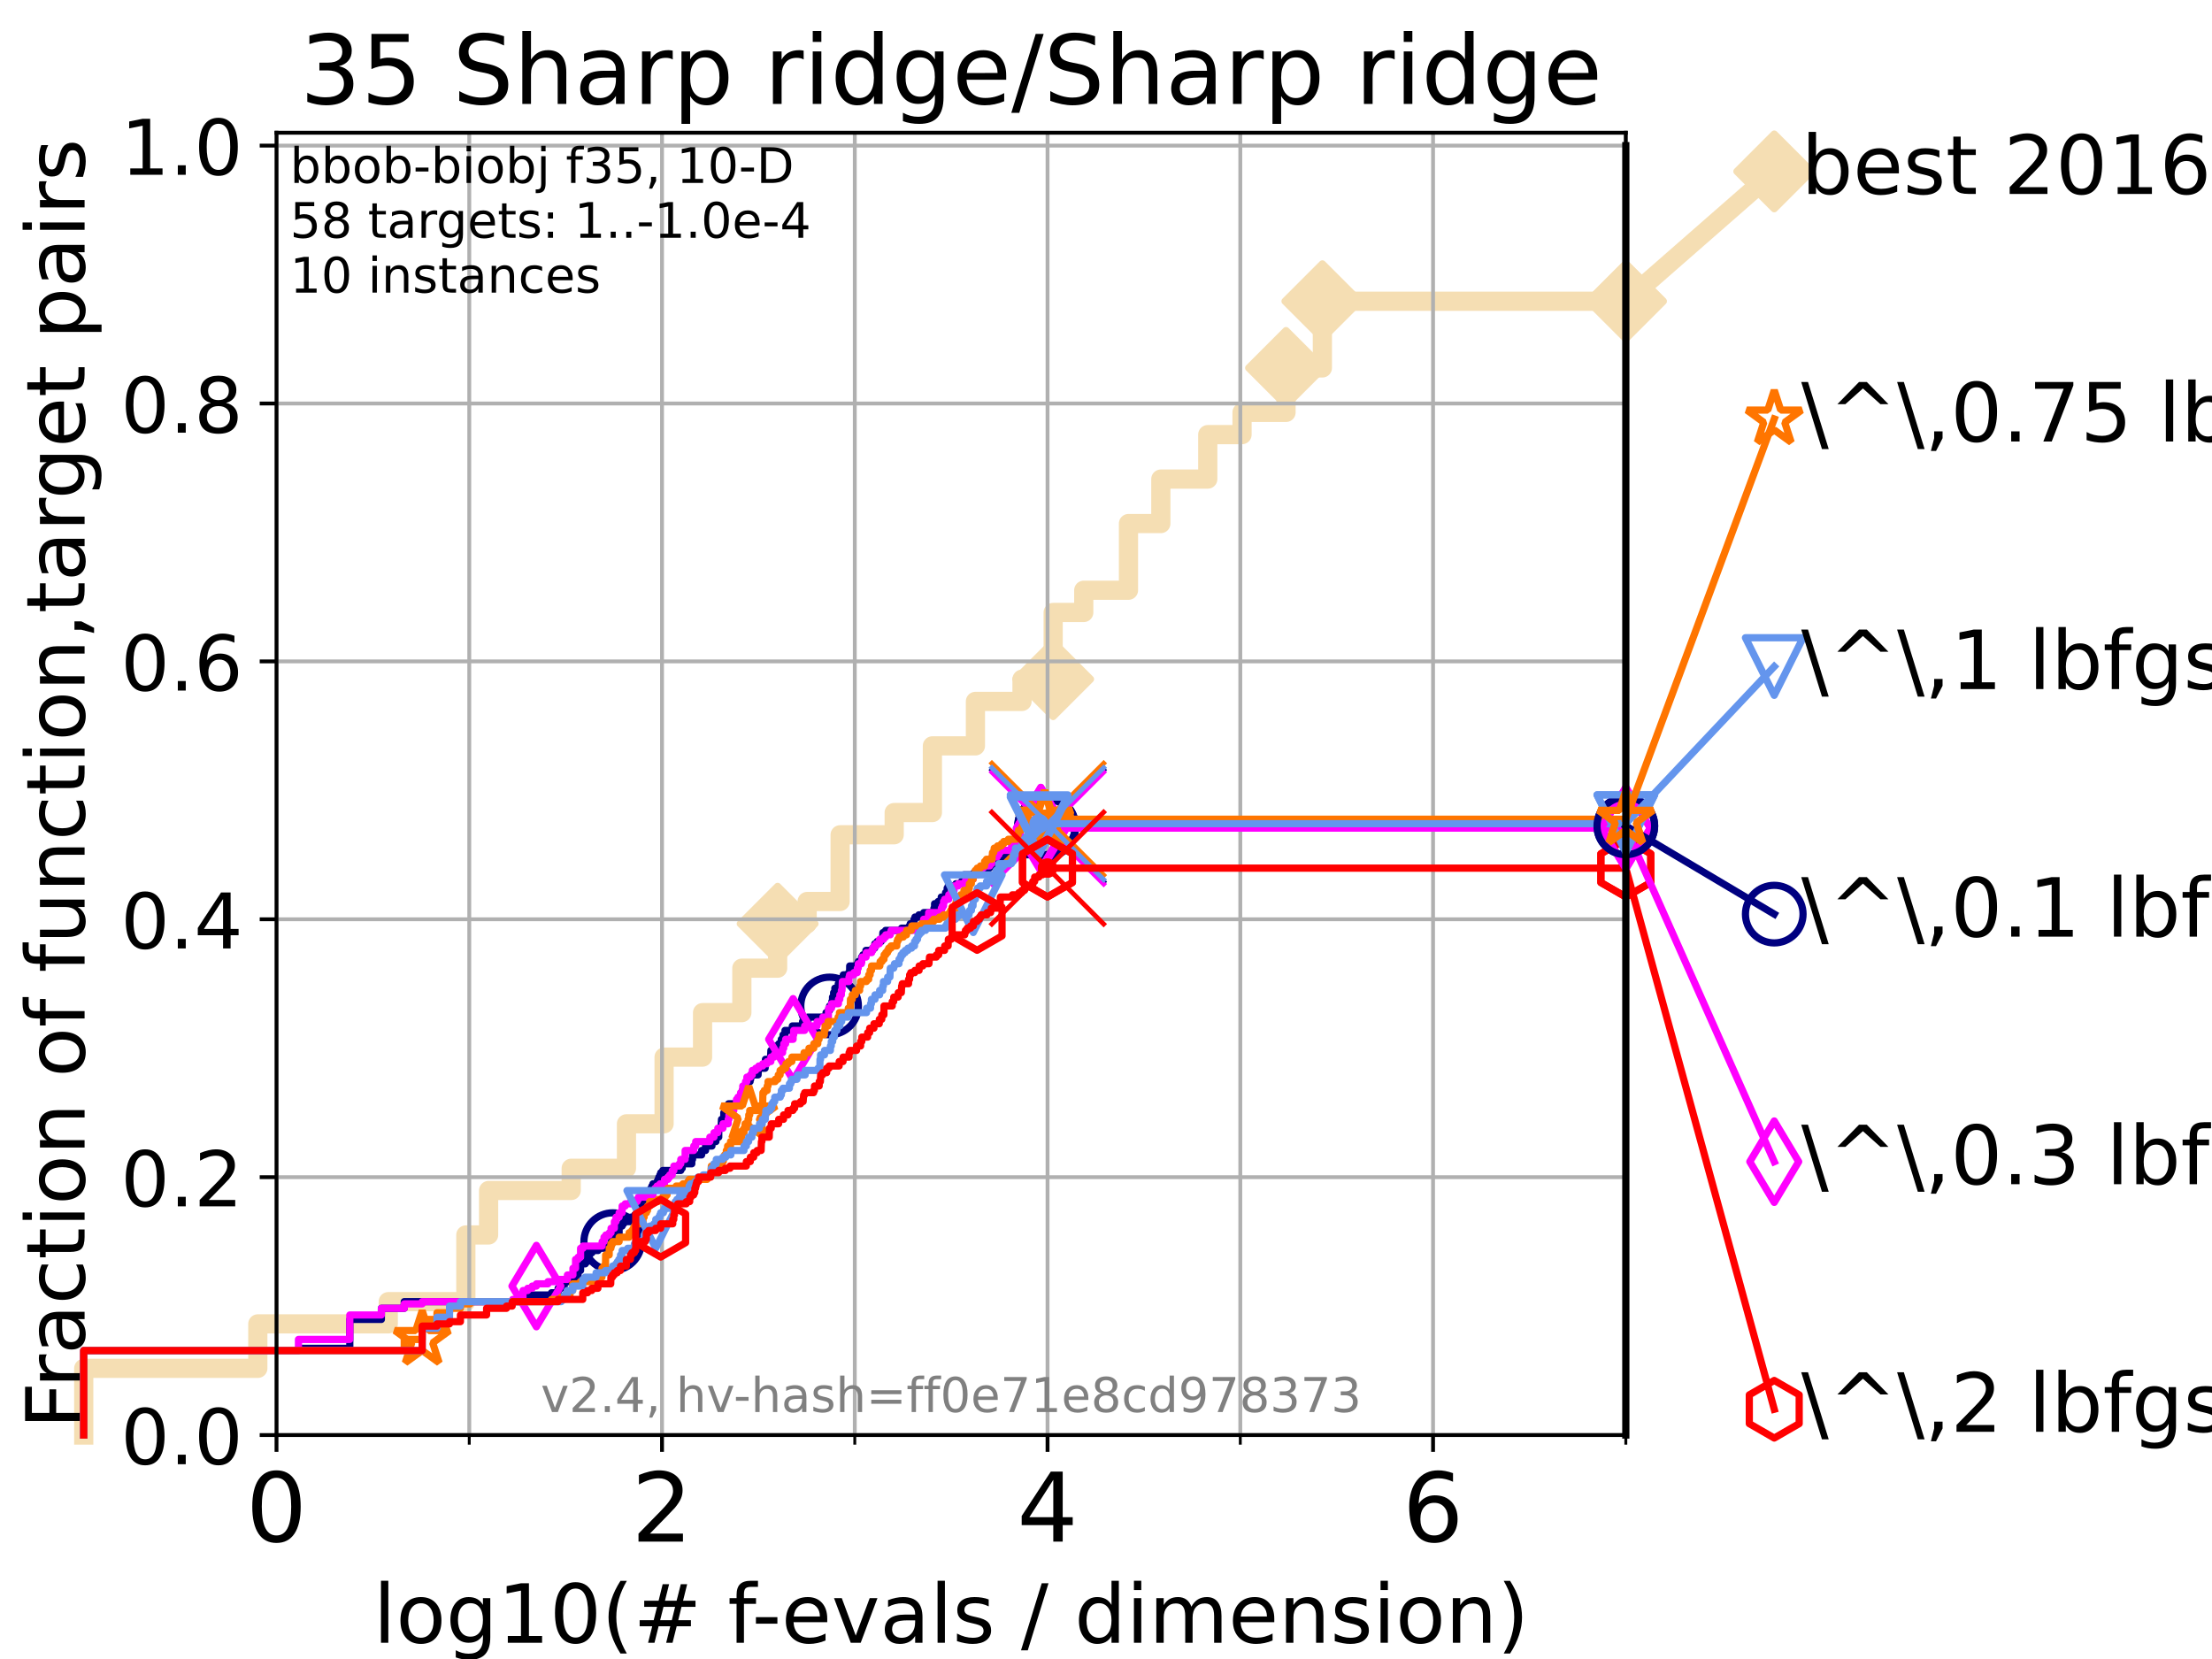 <?xml version="1.0" encoding="utf-8" standalone="no"?>
<!DOCTYPE svg PUBLIC "-//W3C//DTD SVG 1.1//EN"
  "http://www.w3.org/Graphics/SVG/1.1/DTD/svg11.dtd">
<!-- Created with matplotlib (https://matplotlib.org/) -->
<svg height="345.6pt" version="1.1" viewBox="0 0 460.8 345.6" width="460.8pt" xmlns="http://www.w3.org/2000/svg" xmlns:xlink="http://www.w3.org/1999/xlink">
 <defs>
  <style type="text/css">*{stroke-linecap:butt;stroke-linejoin:round;}</style>
 </defs>
 <g id="figure_1">
  <g id="patch_1">
   <path d="M 0 345.6 
L 460.8 345.6 
L 460.8 0 
L 0 0 
z
" style="fill:#ffffff;"/>
  </g>
  <g id="axes_1">
   <g id="patch_2">
    <path d="M 57.6 298.944 
L 338.688 298.944 
L 338.688 27.648 
L 57.6 27.648 
z
" style="fill:#ffffff;"/>
   </g>
   <g id="line2d_1">
    <path d="M 17.445 298.944 
L 17.445 285.05 
L 53.709 285.05 
L 53.709 275.788 
L 80.881 275.788 
L 80.881 271.157 
L 97.044 271.157 
L 97.044 257.263 
L 101.786 257.263 
L 101.786 248.001 
L 118.994 248.001 
L 118.994 243.37 
L 130.505 243.37 
L 130.505 234.107 
L 138.341 234.107 
L 138.341 220.214 
L 146.356 220.214 
L 146.356 210.951 
L 154.541 210.951 
L 154.541 201.689 
L 161.995 201.689 
L 161.995 192.426 
L 168.144 192.426 
L 168.144 187.795 
L 175.013 187.795 
L 175.013 173.901 
L 186.275 173.901 
L 186.275 169.27 
L 194.236 169.27 
L 194.236 155.377 
L 203.199 155.377 
L 203.199 146.114 
L 212.905 146.114 
L 212.905 141.483 
L 219.393 141.483 
L 219.393 127.589 
L 225.766 127.589 
L 225.766 122.958 
L 235.084 122.958 
L 235.084 109.065 
L 241.823 109.065 
L 241.823 99.802 
L 251.6 99.802 
L 251.6 90.54 
L 258.738 90.54 
L 258.738 85.909 
L 267.904 85.909 
L 267.904 76.646 
L 275.473 76.646 
L 275.473 62.753 
L 338.688 62.753 
" style="fill:none;stroke:#f5deb3;stroke-linecap:square;stroke-width:4;"/>
   </g>
   <g id="line2d_2">
    <defs>
     <path d="M 0 7.778 
L 7.778 0 
L 0 -7.778 
L -7.778 0 
z
" id="m7d6f04f6f6" style="stroke:#f5deb3;stroke-linejoin:miter;stroke-width:1.5;"/>
    </defs>
    <g>
     <use style="fill:#f5deb3;stroke:#f5deb3;stroke-linejoin:miter;stroke-width:1.5;" x="161.995" xlink:href="#m7d6f04f6f6" y="192.426"/>
     <use style="fill:#f5deb3;stroke:#f5deb3;stroke-linejoin:miter;stroke-width:1.5;" x="219.393" xlink:href="#m7d6f04f6f6" y="141.483"/>
     <use style="fill:#f5deb3;stroke:#f5deb3;stroke-linejoin:miter;stroke-width:1.5;" x="267.904" xlink:href="#m7d6f04f6f6" y="76.646"/>
     <use style="fill:#f5deb3;stroke:#f5deb3;stroke-linejoin:miter;stroke-width:1.5;" x="275.473" xlink:href="#m7d6f04f6f6" y="62.753"/>
     <use style="fill:#f5deb3;stroke:#f5deb3;stroke-linejoin:miter;stroke-width:1.5;" x="338.688" xlink:href="#m7d6f04f6f6" y="62.753"/>
    </g>
   </g>
   <g id="line2d_3">
    <path style="fill:none;stroke:#f5deb3;stroke-linecap:square;stroke-width:4;"/>
    <g/>
   </g>
   <g id="line2d_4">
    <path d="M 338.688 62.753 
L 369.608 35.706 
" style="fill:none;stroke:#f5deb3;stroke-linecap:square;stroke-width:4;"/>
    <g>
     <use style="fill:#f5deb3;stroke:#f5deb3;stroke-linejoin:miter;stroke-width:1.5;" x="338.688" xlink:href="#m7d6f04f6f6" y="62.753"/>
     <use style="fill:#f5deb3;stroke:#f5deb3;stroke-linejoin:miter;stroke-width:1.5;" x="369.608" xlink:href="#m7d6f04f6f6" y="35.706"/>
    </g>
   </g>
   <g id="matplotlib.axis_1">
    <g id="xtick_1">
     <g id="line2d_5">
      <path clip-path="url(#p786038bdb0)" d="M 57.6 298.944 
L 57.6 27.648 
" style="fill:none;stroke:#b0b0b0;stroke-linecap:square;stroke-width:0.8;"/>
     </g>
     <g id="line2d_6">
      <defs>
       <path d="M 0 0 
L 0 3.5 
" id="m81d720b4d7" style="stroke:#000000;stroke-width:0.8;"/>
      </defs>
      <g>
       <use style="stroke:#000000;stroke-width:0.8;" x="57.6" xlink:href="#m81d720b4d7" y="298.944"/>
      </g>
     </g>
     <g id="text_1">
      <!-- 0 -->
      <g transform="translate(51.237 321.141)scale(0.2 -0.2)">
       <defs>
        <path d="M 31.781 66.406 
Q 24.172 66.406 20.328 58.906 
Q 16.5 51.422 16.5 36.375 
Q 16.5 21.391 20.328 13.891 
Q 24.172 6.391 31.781 6.391 
Q 39.453 6.391 43.281 13.891 
Q 47.125 21.391 47.125 36.375 
Q 47.125 51.422 43.281 58.906 
Q 39.453 66.406 31.781 66.406 
z
M 31.781 74.219 
Q 44.047 74.219 50.516 64.516 
Q 56.984 54.828 56.984 36.375 
Q 56.984 17.969 50.516 8.266 
Q 44.047 -1.422 31.781 -1.422 
Q 19.531 -1.422 13.062 8.266 
Q 6.594 17.969 6.594 36.375 
Q 6.594 54.828 13.062 64.516 
Q 19.531 74.219 31.781 74.219 
z
" id="DejaVuSans-48"/>
       </defs>
       <use xlink:href="#DejaVuSans-48"/>
      </g>
     </g>
    </g>
    <g id="xtick_2">
     <g id="line2d_7">
      <path clip-path="url(#p786038bdb0)" d="M 137.911 298.944 
L 137.911 27.648 
" style="fill:none;stroke:#b0b0b0;stroke-linecap:square;stroke-width:0.8;"/>
     </g>
     <g id="line2d_8">
      <g>
       <use style="stroke:#000000;stroke-width:0.8;" x="137.911" xlink:href="#m81d720b4d7" y="298.944"/>
      </g>
     </g>
     <g id="text_2">
      <!-- 2 -->
      <g transform="translate(131.548 321.141)scale(0.2 -0.2)">
       <defs>
        <path d="M 19.188 8.297 
L 53.609 8.297 
L 53.609 0 
L 7.328 0 
L 7.328 8.297 
Q 12.938 14.109 22.625 23.891 
Q 32.328 33.688 34.812 36.531 
Q 39.547 41.844 41.422 45.531 
Q 43.312 49.219 43.312 52.781 
Q 43.312 58.594 39.234 62.25 
Q 35.156 65.922 28.609 65.922 
Q 23.969 65.922 18.812 64.312 
Q 13.672 62.703 7.812 59.422 
L 7.812 69.391 
Q 13.766 71.781 18.938 73 
Q 24.125 74.219 28.422 74.219 
Q 39.75 74.219 46.484 68.547 
Q 53.219 62.891 53.219 53.422 
Q 53.219 48.922 51.531 44.891 
Q 49.859 40.875 45.406 35.406 
Q 44.188 33.984 37.641 27.219 
Q 31.109 20.453 19.188 8.297 
z
" id="DejaVuSans-50"/>
       </defs>
       <use xlink:href="#DejaVuSans-50"/>
      </g>
     </g>
    </g>
    <g id="xtick_3">
     <g id="line2d_9">
      <path clip-path="url(#p786038bdb0)" d="M 218.222 298.944 
L 218.222 27.648 
" style="fill:none;stroke:#b0b0b0;stroke-linecap:square;stroke-width:0.8;"/>
     </g>
     <g id="line2d_10">
      <g>
       <use style="stroke:#000000;stroke-width:0.8;" x="218.222" xlink:href="#m81d720b4d7" y="298.944"/>
      </g>
     </g>
     <g id="text_3">
      <!-- 4 -->
      <g transform="translate(211.859 321.141)scale(0.2 -0.2)">
       <defs>
        <path d="M 37.797 64.312 
L 12.891 25.391 
L 37.797 25.391 
z
M 35.203 72.906 
L 47.609 72.906 
L 47.609 25.391 
L 58.016 25.391 
L 58.016 17.188 
L 47.609 17.188 
L 47.609 0 
L 37.797 0 
L 37.797 17.188 
L 4.891 17.188 
L 4.891 26.703 
z
" id="DejaVuSans-52"/>
       </defs>
       <use xlink:href="#DejaVuSans-52"/>
      </g>
     </g>
    </g>
    <g id="xtick_4">
     <g id="line2d_11">
      <path clip-path="url(#p786038bdb0)" d="M 298.533 298.944 
L 298.533 27.648 
" style="fill:none;stroke:#b0b0b0;stroke-linecap:square;stroke-width:0.8;"/>
     </g>
     <g id="line2d_12">
      <g>
       <use style="stroke:#000000;stroke-width:0.8;" x="298.533" xlink:href="#m81d720b4d7" y="298.944"/>
      </g>
     </g>
     <g id="text_4">
      <!-- 6 -->
      <g transform="translate(292.17 321.141)scale(0.2 -0.2)">
       <defs>
        <path d="M 33.016 40.375 
Q 26.375 40.375 22.484 35.828 
Q 18.609 31.297 18.609 23.391 
Q 18.609 15.531 22.484 10.953 
Q 26.375 6.391 33.016 6.391 
Q 39.656 6.391 43.531 10.953 
Q 47.406 15.531 47.406 23.391 
Q 47.406 31.297 43.531 35.828 
Q 39.656 40.375 33.016 40.375 
z
M 52.594 71.297 
L 52.594 62.312 
Q 48.875 64.062 45.094 64.984 
Q 41.312 65.922 37.594 65.922 
Q 27.828 65.922 22.672 59.328 
Q 17.531 52.734 16.797 39.406 
Q 19.672 43.656 24.016 45.922 
Q 28.375 48.188 33.594 48.188 
Q 44.578 48.188 50.953 41.516 
Q 57.328 34.859 57.328 23.391 
Q 57.328 12.156 50.688 5.359 
Q 44.047 -1.422 33.016 -1.422 
Q 20.359 -1.422 13.672 8.266 
Q 6.984 17.969 6.984 36.375 
Q 6.984 53.656 15.188 63.938 
Q 23.391 74.219 37.203 74.219 
Q 40.922 74.219 44.703 73.484 
Q 48.484 72.75 52.594 71.297 
z
" id="DejaVuSans-54"/>
       </defs>
       <use xlink:href="#DejaVuSans-54"/>
      </g>
     </g>
    </g>
    <g id="xtick_5">
     <g id="line2d_13">
      <path clip-path="url(#p786038bdb0)" d="M 97.755 298.944 
L 97.755 27.648 
" style="fill:none;stroke:#b0b0b0;stroke-linecap:square;stroke-width:0.8;"/>
     </g>
     <g id="line2d_14">
      <defs>
       <path d="M 0 0 
L 0 2 
" id="md03f8ce9f2" style="stroke:#000000;stroke-width:0.6;"/>
      </defs>
      <g>
       <use style="stroke:#000000;stroke-width:0.6;" x="97.755" xlink:href="#md03f8ce9f2" y="298.944"/>
      </g>
     </g>
    </g>
    <g id="xtick_6">
     <g id="line2d_15">
      <path clip-path="url(#p786038bdb0)" d="M 178.066 298.944 
L 178.066 27.648 
" style="fill:none;stroke:#b0b0b0;stroke-linecap:square;stroke-width:0.8;"/>
     </g>
     <g id="line2d_16">
      <g>
       <use style="stroke:#000000;stroke-width:0.6;" x="178.066" xlink:href="#md03f8ce9f2" y="298.944"/>
      </g>
     </g>
    </g>
    <g id="xtick_7">
     <g id="line2d_17">
      <path clip-path="url(#p786038bdb0)" d="M 258.377 298.944 
L 258.377 27.648 
" style="fill:none;stroke:#b0b0b0;stroke-linecap:square;stroke-width:0.8;"/>
     </g>
     <g id="line2d_18">
      <g>
       <use style="stroke:#000000;stroke-width:0.6;" x="258.377" xlink:href="#md03f8ce9f2" y="298.944"/>
      </g>
     </g>
    </g>
    <g id="xtick_8">
     <g id="line2d_19">
      <path clip-path="url(#p786038bdb0)" d="M 338.688 298.944 
L 338.688 27.648 
" style="fill:none;stroke:#b0b0b0;stroke-linecap:square;stroke-width:0.8;"/>
     </g>
     <g id="line2d_20">
      <g>
       <use style="stroke:#000000;stroke-width:0.6;" x="338.688" xlink:href="#md03f8ce9f2" y="298.944"/>
      </g>
     </g>
    </g>
    <g id="text_5">
     <!-- log10(# f-evals / dimension) -->
     <g transform="translate(77.764 342.218)scale(0.17 -0.17)">
      <defs>
       <path d="M 9.422 75.984 
L 18.406 75.984 
L 18.406 0 
L 9.422 0 
z
" id="DejaVuSans-108"/>
       <path d="M 30.609 48.391 
Q 23.391 48.391 19.188 42.75 
Q 14.984 37.109 14.984 27.297 
Q 14.984 17.484 19.156 11.844 
Q 23.344 6.203 30.609 6.203 
Q 37.797 6.203 41.984 11.859 
Q 46.188 17.531 46.188 27.297 
Q 46.188 37.016 41.984 42.703 
Q 37.797 48.391 30.609 48.391 
z
M 30.609 56 
Q 42.328 56 49.016 48.375 
Q 55.719 40.766 55.719 27.297 
Q 55.719 13.875 49.016 6.219 
Q 42.328 -1.422 30.609 -1.422 
Q 18.844 -1.422 12.172 6.219 
Q 5.516 13.875 5.516 27.297 
Q 5.516 40.766 12.172 48.375 
Q 18.844 56 30.609 56 
z
" id="DejaVuSans-111"/>
       <path d="M 45.406 27.984 
Q 45.406 37.75 41.375 43.109 
Q 37.359 48.484 30.078 48.484 
Q 22.859 48.484 18.828 43.109 
Q 14.797 37.75 14.797 27.984 
Q 14.797 18.266 18.828 12.891 
Q 22.859 7.516 30.078 7.516 
Q 37.359 7.516 41.375 12.891 
Q 45.406 18.266 45.406 27.984 
z
M 54.391 6.781 
Q 54.391 -7.172 48.188 -13.984 
Q 42 -20.797 29.203 -20.797 
Q 24.469 -20.797 20.266 -20.094 
Q 16.062 -19.391 12.109 -17.922 
L 12.109 -9.188 
Q 16.062 -11.328 19.922 -12.344 
Q 23.781 -13.375 27.781 -13.375 
Q 36.625 -13.375 41.016 -8.766 
Q 45.406 -4.156 45.406 5.172 
L 45.406 9.625 
Q 42.625 4.781 38.281 2.391 
Q 33.938 0 27.875 0 
Q 17.828 0 11.672 7.656 
Q 5.516 15.328 5.516 27.984 
Q 5.516 40.672 11.672 48.328 
Q 17.828 56 27.875 56 
Q 33.938 56 38.281 53.609 
Q 42.625 51.219 45.406 46.391 
L 45.406 54.688 
L 54.391 54.688 
z
" id="DejaVuSans-103"/>
       <path d="M 12.406 8.297 
L 28.516 8.297 
L 28.516 63.922 
L 10.984 60.406 
L 10.984 69.391 
L 28.422 72.906 
L 38.281 72.906 
L 38.281 8.297 
L 54.391 8.297 
L 54.391 0 
L 12.406 0 
z
" id="DejaVuSans-49"/>
       <path d="M 31 75.875 
Q 24.469 64.656 21.281 53.656 
Q 18.109 42.672 18.109 31.391 
Q 18.109 20.125 21.312 9.062 
Q 24.516 -2 31 -13.188 
L 23.188 -13.188 
Q 15.875 -1.703 12.234 9.375 
Q 8.594 20.453 8.594 31.391 
Q 8.594 42.281 12.203 53.312 
Q 15.828 64.359 23.188 75.875 
z
" id="DejaVuSans-40"/>
       <path d="M 51.125 44 
L 36.922 44 
L 32.812 27.688 
L 47.125 27.688 
z
M 43.797 71.781 
L 38.719 51.516 
L 52.984 51.516 
L 58.109 71.781 
L 65.922 71.781 
L 60.891 51.516 
L 76.125 51.516 
L 76.125 44 
L 58.984 44 
L 54.984 27.688 
L 70.516 27.688 
L 70.516 20.219 
L 53.078 20.219 
L 48 0 
L 40.188 0 
L 45.219 20.219 
L 30.906 20.219 
L 25.875 0 
L 18.016 0 
L 23.094 20.219 
L 7.719 20.219 
L 7.719 27.688 
L 24.906 27.688 
L 29 44 
L 13.281 44 
L 13.281 51.516 
L 30.906 51.516 
L 35.891 71.781 
z
" id="DejaVuSans-35"/>
       <path id="DejaVuSans-32"/>
       <path d="M 37.109 75.984 
L 37.109 68.5 
L 28.516 68.5 
Q 23.688 68.5 21.797 66.547 
Q 19.922 64.594 19.922 59.516 
L 19.922 54.688 
L 34.719 54.688 
L 34.719 47.703 
L 19.922 47.703 
L 19.922 0 
L 10.891 0 
L 10.891 47.703 
L 2.297 47.703 
L 2.297 54.688 
L 10.891 54.688 
L 10.891 58.5 
Q 10.891 67.625 15.141 71.797 
Q 19.391 75.984 28.609 75.984 
z
" id="DejaVuSans-102"/>
       <path d="M 4.891 31.391 
L 31.203 31.391 
L 31.203 23.391 
L 4.891 23.391 
z
" id="DejaVuSans-45"/>
       <path d="M 56.203 29.594 
L 56.203 25.203 
L 14.891 25.203 
Q 15.484 15.922 20.484 11.062 
Q 25.484 6.203 34.422 6.203 
Q 39.594 6.203 44.453 7.469 
Q 49.312 8.734 54.109 11.281 
L 54.109 2.781 
Q 49.266 0.734 44.188 -0.344 
Q 39.109 -1.422 33.891 -1.422 
Q 20.797 -1.422 13.156 6.188 
Q 5.516 13.812 5.516 26.812 
Q 5.516 40.234 12.766 48.109 
Q 20.016 56 32.328 56 
Q 43.359 56 49.781 48.891 
Q 56.203 41.797 56.203 29.594 
z
M 47.219 32.234 
Q 47.125 39.594 43.094 43.984 
Q 39.062 48.391 32.422 48.391 
Q 24.906 48.391 20.391 44.141 
Q 15.875 39.891 15.188 32.172 
z
" id="DejaVuSans-101"/>
       <path d="M 2.984 54.688 
L 12.5 54.688 
L 29.594 8.797 
L 46.688 54.688 
L 56.203 54.688 
L 35.688 0 
L 23.484 0 
z
" id="DejaVuSans-118"/>
       <path d="M 34.281 27.484 
Q 23.391 27.484 19.188 25 
Q 14.984 22.516 14.984 16.5 
Q 14.984 11.719 18.141 8.906 
Q 21.297 6.109 26.703 6.109 
Q 34.188 6.109 38.703 11.406 
Q 43.219 16.703 43.219 25.484 
L 43.219 27.484 
z
M 52.203 31.203 
L 52.203 0 
L 43.219 0 
L 43.219 8.297 
Q 40.141 3.328 35.547 0.953 
Q 30.953 -1.422 24.312 -1.422 
Q 15.922 -1.422 10.953 3.297 
Q 6 8.016 6 15.922 
Q 6 25.141 12.172 29.828 
Q 18.359 34.516 30.609 34.516 
L 43.219 34.516 
L 43.219 35.406 
Q 43.219 41.609 39.141 45 
Q 35.062 48.391 27.688 48.391 
Q 23 48.391 18.547 47.266 
Q 14.109 46.141 10.016 43.891 
L 10.016 52.203 
Q 14.938 54.109 19.578 55.047 
Q 24.219 56 28.609 56 
Q 40.484 56 46.344 49.844 
Q 52.203 43.703 52.203 31.203 
z
" id="DejaVuSans-97"/>
       <path d="M 44.281 53.078 
L 44.281 44.578 
Q 40.484 46.531 36.375 47.5 
Q 32.281 48.484 27.875 48.484 
Q 21.188 48.484 17.844 46.438 
Q 14.5 44.391 14.5 40.281 
Q 14.5 37.156 16.891 35.375 
Q 19.281 33.594 26.516 31.984 
L 29.594 31.297 
Q 39.156 29.25 43.188 25.516 
Q 47.219 21.781 47.219 15.094 
Q 47.219 7.469 41.188 3.016 
Q 35.156 -1.422 24.609 -1.422 
Q 20.219 -1.422 15.453 -0.562 
Q 10.688 0.297 5.422 2 
L 5.422 11.281 
Q 10.406 8.688 15.234 7.391 
Q 20.062 6.109 24.812 6.109 
Q 31.156 6.109 34.562 8.281 
Q 37.984 10.453 37.984 14.406 
Q 37.984 18.062 35.516 20.016 
Q 33.062 21.969 24.703 23.781 
L 21.578 24.516 
Q 13.234 26.266 9.516 29.906 
Q 5.812 33.547 5.812 39.891 
Q 5.812 47.609 11.281 51.797 
Q 16.75 56 26.812 56 
Q 31.781 56 36.172 55.266 
Q 40.578 54.547 44.281 53.078 
z
" id="DejaVuSans-115"/>
       <path d="M 25.391 72.906 
L 33.688 72.906 
L 8.297 -9.281 
L 0 -9.281 
z
" id="DejaVuSans-47"/>
       <path d="M 45.406 46.391 
L 45.406 75.984 
L 54.391 75.984 
L 54.391 0 
L 45.406 0 
L 45.406 8.203 
Q 42.578 3.328 38.25 0.953 
Q 33.938 -1.422 27.875 -1.422 
Q 17.969 -1.422 11.734 6.484 
Q 5.516 14.406 5.516 27.297 
Q 5.516 40.188 11.734 48.094 
Q 17.969 56 27.875 56 
Q 33.938 56 38.25 53.625 
Q 42.578 51.266 45.406 46.391 
z
M 14.797 27.297 
Q 14.797 17.391 18.875 11.75 
Q 22.953 6.109 30.078 6.109 
Q 37.203 6.109 41.297 11.75 
Q 45.406 17.391 45.406 27.297 
Q 45.406 37.203 41.297 42.844 
Q 37.203 48.484 30.078 48.484 
Q 22.953 48.484 18.875 42.844 
Q 14.797 37.203 14.797 27.297 
z
" id="DejaVuSans-100"/>
       <path d="M 9.422 54.688 
L 18.406 54.688 
L 18.406 0 
L 9.422 0 
z
M 9.422 75.984 
L 18.406 75.984 
L 18.406 64.594 
L 9.422 64.594 
z
" id="DejaVuSans-105"/>
       <path d="M 52 44.188 
Q 55.375 50.25 60.062 53.125 
Q 64.75 56 71.094 56 
Q 79.641 56 84.281 50.016 
Q 88.922 44.047 88.922 33.016 
L 88.922 0 
L 79.891 0 
L 79.891 32.719 
Q 79.891 40.578 77.094 44.375 
Q 74.312 48.188 68.609 48.188 
Q 61.625 48.188 57.562 43.547 
Q 53.516 38.922 53.516 30.906 
L 53.516 0 
L 44.484 0 
L 44.484 32.719 
Q 44.484 40.625 41.703 44.406 
Q 38.922 48.188 33.109 48.188 
Q 26.219 48.188 22.156 43.531 
Q 18.109 38.875 18.109 30.906 
L 18.109 0 
L 9.078 0 
L 9.078 54.688 
L 18.109 54.688 
L 18.109 46.188 
Q 21.188 51.219 25.484 53.609 
Q 29.781 56 35.688 56 
Q 41.656 56 45.828 52.969 
Q 50 49.953 52 44.188 
z
" id="DejaVuSans-109"/>
       <path d="M 54.891 33.016 
L 54.891 0 
L 45.906 0 
L 45.906 32.719 
Q 45.906 40.484 42.875 44.328 
Q 39.844 48.188 33.797 48.188 
Q 26.516 48.188 22.312 43.547 
Q 18.109 38.922 18.109 30.906 
L 18.109 0 
L 9.078 0 
L 9.078 54.688 
L 18.109 54.688 
L 18.109 46.188 
Q 21.344 51.125 25.703 53.562 
Q 30.078 56 35.797 56 
Q 45.219 56 50.047 50.172 
Q 54.891 44.344 54.891 33.016 
z
" id="DejaVuSans-110"/>
       <path d="M 8.016 75.875 
L 15.828 75.875 
Q 23.141 64.359 26.781 53.312 
Q 30.422 42.281 30.422 31.391 
Q 30.422 20.453 26.781 9.375 
Q 23.141 -1.703 15.828 -13.188 
L 8.016 -13.188 
Q 14.5 -2 17.703 9.062 
Q 20.906 20.125 20.906 31.391 
Q 20.906 42.672 17.703 53.656 
Q 14.5 64.656 8.016 75.875 
z
" id="DejaVuSans-41"/>
      </defs>
      <use xlink:href="#DejaVuSans-108"/>
      <use x="27.783" xlink:href="#DejaVuSans-111"/>
      <use x="88.965" xlink:href="#DejaVuSans-103"/>
      <use x="152.441" xlink:href="#DejaVuSans-49"/>
      <use x="216.064" xlink:href="#DejaVuSans-48"/>
      <use x="279.688" xlink:href="#DejaVuSans-40"/>
      <use x="318.701" xlink:href="#DejaVuSans-35"/>
      <use x="402.49" xlink:href="#DejaVuSans-32"/>
      <use x="434.277" xlink:href="#DejaVuSans-102"/>
      <use x="463.982" xlink:href="#DejaVuSans-45"/>
      <use x="500.066" xlink:href="#DejaVuSans-101"/>
      <use x="561.59" xlink:href="#DejaVuSans-118"/>
      <use x="620.77" xlink:href="#DejaVuSans-97"/>
      <use x="682.049" xlink:href="#DejaVuSans-108"/>
      <use x="709.832" xlink:href="#DejaVuSans-115"/>
      <use x="761.932" xlink:href="#DejaVuSans-32"/>
      <use x="793.719" xlink:href="#DejaVuSans-47"/>
      <use x="827.41" xlink:href="#DejaVuSans-32"/>
      <use x="859.197" xlink:href="#DejaVuSans-100"/>
      <use x="922.674" xlink:href="#DejaVuSans-105"/>
      <use x="950.457" xlink:href="#DejaVuSans-109"/>
      <use x="1047.869" xlink:href="#DejaVuSans-101"/>
      <use x="1109.393" xlink:href="#DejaVuSans-110"/>
      <use x="1172.771" xlink:href="#DejaVuSans-115"/>
      <use x="1224.871" xlink:href="#DejaVuSans-105"/>
      <use x="1252.654" xlink:href="#DejaVuSans-111"/>
      <use x="1313.836" xlink:href="#DejaVuSans-110"/>
      <use x="1377.215" xlink:href="#DejaVuSans-41"/>
     </g>
    </g>
   </g>
   <g id="matplotlib.axis_2">
    <g id="ytick_1">
     <g id="line2d_21">
      <path clip-path="url(#p786038bdb0)" d="M 57.6 298.944 
L 338.688 298.944 
" style="fill:none;stroke:#b0b0b0;stroke-linecap:square;stroke-width:0.8;"/>
     </g>
     <g id="line2d_22">
      <defs>
       <path d="M 0 0 
L -3.5 0 
" id="md3fdc44f21" style="stroke:#000000;stroke-width:0.8;"/>
      </defs>
      <g>
       <use style="stroke:#000000;stroke-width:0.8;" x="57.6" xlink:href="#md3fdc44f21" y="298.944"/>
      </g>
     </g>
     <g id="text_6">
      <!-- 0.0 -->
      <g transform="translate(25.155 305.023)scale(0.16 -0.16)">
       <defs>
        <path d="M 10.688 12.406 
L 21 12.406 
L 21 0 
L 10.688 0 
z
" id="DejaVuSans-46"/>
       </defs>
       <use xlink:href="#DejaVuSans-48"/>
       <use x="63.623" xlink:href="#DejaVuSans-46"/>
       <use x="95.41" xlink:href="#DejaVuSans-48"/>
      </g>
     </g>
    </g>
    <g id="ytick_2">
     <g id="line2d_23">
      <path clip-path="url(#p786038bdb0)" d="M 57.6 245.222 
L 338.688 245.222 
" style="fill:none;stroke:#b0b0b0;stroke-linecap:square;stroke-width:0.8;"/>
     </g>
     <g id="line2d_24">
      <g>
       <use style="stroke:#000000;stroke-width:0.8;" x="57.6" xlink:href="#md3fdc44f21" y="245.222"/>
      </g>
     </g>
     <g id="text_7">
      <!-- 0.2 -->
      <g transform="translate(25.155 251.301)scale(0.16 -0.16)">
       <use xlink:href="#DejaVuSans-48"/>
       <use x="63.623" xlink:href="#DejaVuSans-46"/>
       <use x="95.41" xlink:href="#DejaVuSans-50"/>
      </g>
     </g>
    </g>
    <g id="ytick_3">
     <g id="line2d_25">
      <path clip-path="url(#p786038bdb0)" d="M 57.6 191.5 
L 338.688 191.5 
" style="fill:none;stroke:#b0b0b0;stroke-linecap:square;stroke-width:0.8;"/>
     </g>
     <g id="line2d_26">
      <g>
       <use style="stroke:#000000;stroke-width:0.8;" x="57.6" xlink:href="#md3fdc44f21" y="191.5"/>
      </g>
     </g>
     <g id="text_8">
      <!-- 0.4 -->
      <g transform="translate(25.155 197.579)scale(0.16 -0.16)">
       <use xlink:href="#DejaVuSans-48"/>
       <use x="63.623" xlink:href="#DejaVuSans-46"/>
       <use x="95.41" xlink:href="#DejaVuSans-52"/>
      </g>
     </g>
    </g>
    <g id="ytick_4">
     <g id="line2d_27">
      <path clip-path="url(#p786038bdb0)" d="M 57.6 137.778 
L 338.688 137.778 
" style="fill:none;stroke:#b0b0b0;stroke-linecap:square;stroke-width:0.8;"/>
     </g>
     <g id="line2d_28">
      <g>
       <use style="stroke:#000000;stroke-width:0.8;" x="57.6" xlink:href="#md3fdc44f21" y="137.778"/>
      </g>
     </g>
     <g id="text_9">
      <!-- 0.6 -->
      <g transform="translate(25.155 143.857)scale(0.16 -0.16)">
       <use xlink:href="#DejaVuSans-48"/>
       <use x="63.623" xlink:href="#DejaVuSans-46"/>
       <use x="95.41" xlink:href="#DejaVuSans-54"/>
      </g>
     </g>
    </g>
    <g id="ytick_5">
     <g id="line2d_29">
      <path clip-path="url(#p786038bdb0)" d="M 57.6 84.056 
L 338.688 84.056 
" style="fill:none;stroke:#b0b0b0;stroke-linecap:square;stroke-width:0.8;"/>
     </g>
     <g id="line2d_30">
      <g>
       <use style="stroke:#000000;stroke-width:0.8;" x="57.6" xlink:href="#md3fdc44f21" y="84.056"/>
      </g>
     </g>
     <g id="text_10">
      <!-- 0.8 -->
      <g transform="translate(25.155 90.135)scale(0.16 -0.16)">
       <defs>
        <path d="M 31.781 34.625 
Q 24.75 34.625 20.719 30.859 
Q 16.703 27.094 16.703 20.516 
Q 16.703 13.922 20.719 10.156 
Q 24.75 6.391 31.781 6.391 
Q 38.812 6.391 42.859 10.172 
Q 46.922 13.969 46.922 20.516 
Q 46.922 27.094 42.891 30.859 
Q 38.875 34.625 31.781 34.625 
z
M 21.922 38.812 
Q 15.578 40.375 12.031 44.719 
Q 8.5 49.078 8.5 55.328 
Q 8.5 64.062 14.719 69.141 
Q 20.953 74.219 31.781 74.219 
Q 42.672 74.219 48.875 69.141 
Q 55.078 64.062 55.078 55.328 
Q 55.078 49.078 51.531 44.719 
Q 48 40.375 41.703 38.812 
Q 48.828 37.156 52.797 32.312 
Q 56.781 27.484 56.781 20.516 
Q 56.781 9.906 50.312 4.234 
Q 43.844 -1.422 31.781 -1.422 
Q 19.734 -1.422 13.25 4.234 
Q 6.781 9.906 6.781 20.516 
Q 6.781 27.484 10.781 32.312 
Q 14.797 37.156 21.922 38.812 
z
M 18.312 54.391 
Q 18.312 48.734 21.844 45.562 
Q 25.391 42.391 31.781 42.391 
Q 38.141 42.391 41.719 45.562 
Q 45.312 48.734 45.312 54.391 
Q 45.312 60.062 41.719 63.234 
Q 38.141 66.406 31.781 66.406 
Q 25.391 66.406 21.844 63.234 
Q 18.312 60.062 18.312 54.391 
z
" id="DejaVuSans-56"/>
       </defs>
       <use xlink:href="#DejaVuSans-48"/>
       <use x="63.623" xlink:href="#DejaVuSans-46"/>
       <use x="95.41" xlink:href="#DejaVuSans-56"/>
      </g>
     </g>
    </g>
    <g id="ytick_6">
     <g id="line2d_31">
      <path clip-path="url(#p786038bdb0)" d="M 57.6 30.334 
L 338.688 30.334 
" style="fill:none;stroke:#b0b0b0;stroke-linecap:square;stroke-width:0.8;"/>
     </g>
     <g id="line2d_32">
      <g>
       <use style="stroke:#000000;stroke-width:0.8;" x="57.6" xlink:href="#md3fdc44f21" y="30.334"/>
      </g>
     </g>
     <g id="text_11">
      <!-- 1.0 -->
      <g transform="translate(25.155 36.413)scale(0.16 -0.16)">
       <use xlink:href="#DejaVuSans-49"/>
       <use x="63.623" xlink:href="#DejaVuSans-46"/>
       <use x="95.41" xlink:href="#DejaVuSans-48"/>
      </g>
     </g>
    </g>
    <g id="text_12">
     <!-- Fraction of function,target pairs -->
     <g transform="translate(17.62 297.681)rotate(-90)scale(0.17 -0.17)">
      <defs>
       <path d="M 9.812 72.906 
L 51.703 72.906 
L 51.703 64.594 
L 19.672 64.594 
L 19.672 43.109 
L 48.578 43.109 
L 48.578 34.812 
L 19.672 34.812 
L 19.672 0 
L 9.812 0 
z
" id="DejaVuSans-70"/>
       <path d="M 41.109 46.297 
Q 39.594 47.172 37.812 47.578 
Q 36.031 48 33.891 48 
Q 26.266 48 22.188 43.047 
Q 18.109 38.094 18.109 28.812 
L 18.109 0 
L 9.078 0 
L 9.078 54.688 
L 18.109 54.688 
L 18.109 46.188 
Q 20.953 51.172 25.484 53.578 
Q 30.031 56 36.531 56 
Q 37.453 56 38.578 55.875 
Q 39.703 55.766 41.062 55.516 
z
" id="DejaVuSans-114"/>
       <path d="M 48.781 52.594 
L 48.781 44.188 
Q 44.969 46.297 41.141 47.344 
Q 37.312 48.391 33.406 48.391 
Q 24.656 48.391 19.812 42.844 
Q 14.984 37.312 14.984 27.297 
Q 14.984 17.281 19.812 11.734 
Q 24.656 6.203 33.406 6.203 
Q 37.312 6.203 41.141 7.25 
Q 44.969 8.297 48.781 10.406 
L 48.781 2.094 
Q 45.016 0.344 40.984 -0.531 
Q 36.969 -1.422 32.422 -1.422 
Q 20.062 -1.422 12.781 6.344 
Q 5.516 14.109 5.516 27.297 
Q 5.516 40.672 12.859 48.328 
Q 20.219 56 33.016 56 
Q 37.156 56 41.109 55.141 
Q 45.062 54.297 48.781 52.594 
z
" id="DejaVuSans-99"/>
       <path d="M 18.312 70.219 
L 18.312 54.688 
L 36.812 54.688 
L 36.812 47.703 
L 18.312 47.703 
L 18.312 18.016 
Q 18.312 11.328 20.141 9.422 
Q 21.969 7.516 27.594 7.516 
L 36.812 7.516 
L 36.812 0 
L 27.594 0 
Q 17.188 0 13.234 3.875 
Q 9.281 7.766 9.281 18.016 
L 9.281 47.703 
L 2.688 47.703 
L 2.688 54.688 
L 9.281 54.688 
L 9.281 70.219 
z
" id="DejaVuSans-116"/>
       <path d="M 8.5 21.578 
L 8.5 54.688 
L 17.484 54.688 
L 17.484 21.922 
Q 17.484 14.156 20.5 10.266 
Q 23.531 6.391 29.594 6.391 
Q 36.859 6.391 41.078 11.031 
Q 45.312 15.672 45.312 23.688 
L 45.312 54.688 
L 54.297 54.688 
L 54.297 0 
L 45.312 0 
L 45.312 8.406 
Q 42.047 3.422 37.719 1 
Q 33.406 -1.422 27.688 -1.422 
Q 18.266 -1.422 13.375 4.438 
Q 8.5 10.297 8.5 21.578 
z
M 31.109 56 
z
" id="DejaVuSans-117"/>
       <path d="M 11.719 12.406 
L 22.016 12.406 
L 22.016 4 
L 14.016 -11.625 
L 7.719 -11.625 
L 11.719 4 
z
" id="DejaVuSans-44"/>
       <path d="M 18.109 8.203 
L 18.109 -20.797 
L 9.078 -20.797 
L 9.078 54.688 
L 18.109 54.688 
L 18.109 46.391 
Q 20.953 51.266 25.266 53.625 
Q 29.594 56 35.594 56 
Q 45.562 56 51.781 48.094 
Q 58.016 40.188 58.016 27.297 
Q 58.016 14.406 51.781 6.484 
Q 45.562 -1.422 35.594 -1.422 
Q 29.594 -1.422 25.266 0.953 
Q 20.953 3.328 18.109 8.203 
z
M 48.688 27.297 
Q 48.688 37.203 44.609 42.844 
Q 40.531 48.484 33.406 48.484 
Q 26.266 48.484 22.188 42.844 
Q 18.109 37.203 18.109 27.297 
Q 18.109 17.391 22.188 11.75 
Q 26.266 6.109 33.406 6.109 
Q 40.531 6.109 44.609 11.75 
Q 48.688 17.391 48.688 27.297 
z
" id="DejaVuSans-112"/>
      </defs>
      <use xlink:href="#DejaVuSans-70"/>
      <use x="50.27" xlink:href="#DejaVuSans-114"/>
      <use x="91.383" xlink:href="#DejaVuSans-97"/>
      <use x="152.662" xlink:href="#DejaVuSans-99"/>
      <use x="207.643" xlink:href="#DejaVuSans-116"/>
      <use x="246.852" xlink:href="#DejaVuSans-105"/>
      <use x="274.635" xlink:href="#DejaVuSans-111"/>
      <use x="335.816" xlink:href="#DejaVuSans-110"/>
      <use x="399.195" xlink:href="#DejaVuSans-32"/>
      <use x="430.982" xlink:href="#DejaVuSans-111"/>
      <use x="492.164" xlink:href="#DejaVuSans-102"/>
      <use x="527.369" xlink:href="#DejaVuSans-32"/>
      <use x="559.156" xlink:href="#DejaVuSans-102"/>
      <use x="594.361" xlink:href="#DejaVuSans-117"/>
      <use x="657.74" xlink:href="#DejaVuSans-110"/>
      <use x="721.119" xlink:href="#DejaVuSans-99"/>
      <use x="776.1" xlink:href="#DejaVuSans-116"/>
      <use x="815.309" xlink:href="#DejaVuSans-105"/>
      <use x="843.092" xlink:href="#DejaVuSans-111"/>
      <use x="904.273" xlink:href="#DejaVuSans-110"/>
      <use x="967.652" xlink:href="#DejaVuSans-44"/>
      <use x="999.439" xlink:href="#DejaVuSans-116"/>
      <use x="1038.648" xlink:href="#DejaVuSans-97"/>
      <use x="1099.928" xlink:href="#DejaVuSans-114"/>
      <use x="1139.291" xlink:href="#DejaVuSans-103"/>
      <use x="1202.768" xlink:href="#DejaVuSans-101"/>
      <use x="1264.291" xlink:href="#DejaVuSans-116"/>
      <use x="1303.5" xlink:href="#DejaVuSans-32"/>
      <use x="1335.287" xlink:href="#DejaVuSans-112"/>
      <use x="1398.764" xlink:href="#DejaVuSans-97"/>
      <use x="1460.043" xlink:href="#DejaVuSans-105"/>
      <use x="1487.826" xlink:href="#DejaVuSans-114"/>
      <use x="1528.939" xlink:href="#DejaVuSans-115"/>
     </g>
    </g>
   </g>
   <g id="line2d_33">
    <defs>
     <path d="M 0 1.5 
C 0.398 1.5 0.779 1.342 1.061 1.061 
C 1.342 0.779 1.5 0.398 1.5 0 
C 1.5 -0.398 1.342 -0.779 1.061 -1.061 
C 0.779 -1.342 0.398 -1.5 0 -1.5 
C -0.398 -1.5 -0.779 -1.342 -1.061 -1.061 
C -1.342 -0.779 -1.5 -0.398 -1.5 0 
C -1.5 0.398 -1.342 0.779 -1.061 1.061 
C -0.779 1.342 -0.398 1.5 0 1.5 
z
" id="m71376a599e" style="stroke:#f5deb3;"/>
    </defs>
    <g>
     <use style="fill:#f5deb3;stroke:#f5deb3;" x="275.473" xlink:href="#m71376a599e" y="62.753"/>
     <use style="fill:#f5deb3;stroke:#f5deb3;" x="275.473" xlink:href="#m71376a599e" y="62.753"/>
    </g>
   </g>
   <g id="line2d_34">
    <defs>
     <path d="M 0 1.5 
C 0.398 1.5 0.779 1.342 1.061 1.061 
C 1.342 0.779 1.5 0.398 1.5 0 
C 1.5 -0.398 1.342 -0.779 1.061 -1.061 
C 0.779 -1.342 0.398 -1.5 0 -1.5 
C -0.398 -1.5 -0.779 -1.342 -1.061 -1.061 
C -1.342 -0.779 -1.5 -0.398 -1.5 0 
C -1.5 0.398 -1.342 0.779 -1.061 1.061 
C -0.779 1.342 -0.398 1.5 0 1.5 
z
" id="mb30df85e78" style="stroke:#000080;"/>
    </defs>
    <g>
     <use style="fill:#000080;stroke:#000080;" x="218.03" xlink:href="#mb30df85e78" y="172.049"/>
     <use style="fill:#000080;stroke:#000080;" x="218.03" xlink:href="#mb30df85e78" y="172.049"/>
    </g>
   </g>
   <g id="line2d_35">
    <path d="M 17.445 298.944 
L 17.445 281.345 
L 62.175 281.345 
L 62.175 280.882 
L 72.868 280.882 
L 72.868 274.862 
L 79.447 274.862 
L 79.447 272.546 
L 84.213 272.546 
L 84.213 271.157 
L 108.949 271.157 
L 108.949 270.694 
L 109.93 270.694 
L 109.93 270.231 
L 110.86 270.231 
L 110.86 269.767 
L 114.882 269.767 
L 114.882 269.304 
L 116.263 269.304 
L 116.263 268.378 
L 116.914 268.378 
L 116.914 267.915 
L 117.542 267.915 
L 117.542 266.989 
L 119.85 266.989 
L 119.899 265.599 
L 120.43 265.599 
L 120.43 264.673 
L 120.945 264.673 
L 120.945 263.284 
L 121.931 263.284 
L 121.931 262.821 
L 122.405 262.821 
L 122.405 261.431 
L 122.865 261.431 
L 122.865 260.968 
L 123.314 260.968 
L 123.314 260.505 
L 124.595 260.505 
L 124.595 260.042 
L 126.202 260.042 
L 126.202 259.579 
L 127.294 259.579 
L 127.294 258.653 
L 127.643 258.653 
L 127.643 257.263 
L 128.973 257.263 
L 128.973 255.411 
L 129.602 255.411 
L 129.602 254.948 
L 129.909 254.948 
L 129.909 254.484 
L 131.364 254.484 
L 131.364 253.558 
L 132.206 253.558 
L 132.206 253.095 
L 132.73 253.095 
L 132.73 252.632 
L 133.239 252.632 
L 133.239 251.706 
L 133.488 251.706 
L 133.488 251.243 
L 134.214 251.243 
L 134.214 249.853 
L 134.682 249.853 
L 134.682 249.39 
L 135.138 249.39 
L 135.138 248.464 
L 135.582 248.464 
L 135.582 247.538 
L 135.8 247.538 
L 135.8 247.075 
L 136.015 247.075 
L 136.015 246.611 
L 136.869 246.611 
L 136.869 246.148 
L 137.071 246.148 
L 137.071 245.685 
L 137.253 245.685 
L 137.253 245.222 
L 137.469 245.222 
L 137.469 244.759 
L 137.647 244.759 
L 137.647 244.296 
L 138.05 244.296 
L 138.05 243.833 
L 141.816 243.833 
L 141.816 243.37 
L 142.12 243.37 
L 142.12 242.443 
L 144.112 242.443 
L 144.112 241.517 
L 144.27 241.517 
L 144.27 240.591 
L 146.162 240.591 
L 146.162 239.665 
L 146.979 239.665 
L 146.979 238.738 
L 148.316 238.738 
L 148.316 237.812 
L 149.141 237.812 
L 149.141 236.886 
L 149.726 236.886 
L 149.735 235.033 
L 150.207 235.033 
L 150.301 233.181 
L 150.775 233.181 
L 150.775 231.792 
L 151.405 231.792 
L 151.405 230.865 
L 151.764 230.865 
L 151.764 229.939 
L 154.195 229.939 
L 154.201 228.55 
L 154.561 228.55 
L 154.641 227.16 
L 155.22 227.16 
L 155.22 226.234 
L 155.578 226.234 
L 155.584 225.308 
L 156.261 225.308 
L 156.261 224.845 
L 156.382 224.845 
L 156.382 223.918 
L 157.926 223.918 
L 157.987 222.529 
L 159.396 222.529 
L 159.452 220.677 
L 160.49 220.677 
L 160.59 218.824 
L 161.565 218.824 
L 161.565 217.898 
L 162.234 217.898 
L 162.234 217.435 
L 162.754 217.435 
L 162.754 216.509 
L 163.115 216.509 
L 163.115 215.582 
L 163.526 215.582 
L 163.526 214.656 
L 165.054 214.656 
L 165.054 213.73 
L 167.184 213.73 
L 167.184 212.804 
L 168.309 212.804 
L 168.309 211.877 
L 172.076 211.877 
L 172.076 210.951 
L 172.513 210.951 
L 172.513 210.488 
L 172.82 210.488 
L 172.82 209.562 
L 173.283 209.562 
L 173.283 208.635 
L 173.431 208.635 
L 173.431 207.709 
L 173.657 207.709 
L 173.657 206.783 
L 173.911 206.783 
L 173.911 205.857 
L 174.625 205.857 
L 174.625 204.931 
L 174.905 204.931 
L 174.905 204.004 
L 175.668 204.004 
L 175.668 203.078 
L 176.782 203.078 
L 176.782 202.615 
L 176.987 202.615 
L 177.008 201.226 
L 178.58 201.226 
L 178.58 200.762 
L 178.804 200.762 
L 178.804 200.299 
L 179.481 200.299 
L 179.481 199.373 
L 179.765 199.373 
L 179.765 198.91 
L 180.316 198.91 
L 180.385 197.984 
L 181.761 197.984 
L 181.761 197.521 
L 182.207 197.521 
L 182.244 196.594 
L 182.73 196.594 
L 182.73 196.131 
L 183.581 196.131 
L 183.581 195.668 
L 183.842 195.668 
L 183.923 194.279 
L 184.479 194.279 
L 184.479 193.816 
L 187.802 193.816 
L 187.802 193.353 
L 189.413 193.353 
L 189.413 192.889 
L 189.618 192.889 
L 189.618 192.426 
L 190.297 192.426 
L 190.297 191.963 
L 190.41 191.963 
L 190.41 191.5 
L 190.599 191.5 
L 190.599 191.037 
L 191.421 191.037 
L 191.421 190.574 
L 192.428 190.574 
L 192.428 190.111 
L 194.555 190.111 
L 194.555 189.184 
L 194.689 189.184 
L 194.689 188.258 
L 195.431 188.258 
L 195.431 187.795 
L 196.077 187.795 
L 196.077 186.869 
L 196.975 186.869 
L 196.975 185.943 
L 197.307 185.943 
L 197.307 185.016 
L 197.52 185.016 
L 197.52 184.553 
L 199.138 184.553 
L 199.138 184.09 
L 200.297 184.09 
L 200.297 183.627 
L 200.77 183.627 
L 200.77 182.238 
L 202.909 182.238 
L 202.909 181.775 
L 203.91 181.775 
L 203.91 181.311 
L 204.263 181.311 
L 204.263 180.848 
L 206.126 180.848 
L 206.126 180.385 
L 207.092 180.385 
L 207.092 179.459 
L 207.244 179.459 
L 207.244 178.996 
L 209.397 178.996 
L 209.397 178.533 
L 211.059 178.533 
L 211.059 178.07 
L 214.427 178.07 
L 214.536 176.68 
L 214.572 176.68 
L 214.572 176.217 
L 215.022 176.217 
L 215.022 175.754 
L 216.027 175.754 
L 216.027 175.291 
L 216.417 175.291 
L 216.417 174.828 
L 217.069 174.828 
L 217.118 173.901 
L 217.531 173.901 
L 217.531 173.438 
L 218.016 173.438 
L 218.03 172.049 
L 338.688 172.049 
L 338.688 172.049 
" style="fill:none;stroke:#000080;stroke-linecap:square;stroke-width:1.5;"/>
   </g>
   <g id="line2d_36">
    <defs>
     <path d="M 0 6 
C 1.591 6 3.117 5.368 4.243 4.243 
C 5.368 3.117 6 1.591 6 0 
C 6 -1.591 5.368 -3.117 4.243 -4.243 
C 3.117 -5.368 1.591 -6 0 -6 
C -1.591 -6 -3.117 -5.368 -4.243 -4.243 
C -5.368 -3.117 -6 -1.591 -6 0 
C -6 1.591 -5.368 3.117 -4.243 4.243 
C -3.117 5.368 -1.591 6 0 6 
z
" id="ma6adc2c18f" style="stroke:#000080;stroke-width:1.5;"/>
    </defs>
    <g>
     <use style="fill-opacity:0;stroke:#000080;stroke-width:1.5;" x="127.643" xlink:href="#ma6adc2c18f" y="258.653"/>
     <use style="fill-opacity:0;stroke:#000080;stroke-width:1.5;" x="172.82" xlink:href="#ma6adc2c18f" y="209.562"/>
     <use style="fill-opacity:0;stroke:#000080;stroke-width:1.5;" x="218.03" xlink:href="#ma6adc2c18f" y="172.512"/>
     <use style="fill-opacity:0;stroke:#000080;stroke-width:1.5;" x="218.03" xlink:href="#ma6adc2c18f" y="172.049"/>
     <use style="fill-opacity:0;stroke:#000080;stroke-width:1.5;" x="218.03" xlink:href="#ma6adc2c18f" y="172.049"/>
     <use style="fill-opacity:0;stroke:#000080;stroke-width:1.5;" x="338.688" xlink:href="#ma6adc2c18f" y="172.049"/>
    </g>
   </g>
   <g id="line2d_37">
    <path style="fill:none;stroke:#000080;stroke-linecap:square;stroke-width:1.5;"/>
    <g/>
   </g>
   <g id="line2d_38">
    <path clip-path="url(#p786038bdb0)" d="M 218.275 172.049 
" style="fill:none;stroke:#000080;stroke-linecap:square;stroke-width:1.5;"/>
    <defs>
     <path d="M -12 12 
L 12 -12 
M -12 -12 
L 12 12 
" id="m9f3890c3ab" style="stroke:#000080;"/>
    </defs>
    <g clip-path="url(#p786038bdb0)">
     <use style="fill:#000080;stroke:#000080;" x="218.275" xlink:href="#m9f3890c3ab" y="172.049"/>
    </g>
   </g>
   <g id="line2d_39">
    <defs>
     <path d="M 0 1.5 
C 0.398 1.5 0.779 1.342 1.061 1.061 
C 1.342 0.779 1.5 0.398 1.5 0 
C 1.5 -0.398 1.342 -0.779 1.061 -1.061 
C 0.779 -1.342 0.398 -1.5 0 -1.5 
C -0.398 -1.5 -0.779 -1.342 -1.061 -1.061 
C -1.342 -0.779 -1.5 -0.398 -1.5 0 
C -1.5 0.398 -1.342 0.779 -1.061 1.061 
C -0.779 1.342 -0.398 1.5 0 1.5 
z
" id="mc47e80d5cb" style="stroke:#ff00ff;"/>
    </defs>
    <g>
     <use style="fill:#ff00ff;stroke:#ff00ff;" x="216.824" xlink:href="#mc47e80d5cb" y="172.512"/>
     <use style="fill:#ff00ff;stroke:#ff00ff;" x="216.824" xlink:href="#mc47e80d5cb" y="172.512"/>
    </g>
   </g>
   <g id="line2d_40">
    <path d="M 17.445 298.944 
L 17.445 281.345 
L 62.175 281.345 
L 62.175 279.03 
L 72.868 279.03 
L 72.868 273.935 
L 79.447 273.935 
L 79.447 272.546 
L 84.213 272.546 
L 84.213 271.62 
L 87.952 271.62 
L 87.952 271.157 
L 106.803 271.157 
L 106.803 270.694 
L 107.909 270.694 
L 107.909 270.231 
L 108.949 270.231 
L 108.949 268.841 
L 109.93 268.841 
L 109.93 268.378 
L 110.86 268.378 
L 110.86 267.915 
L 111.742 267.915 
L 111.742 267.452 
L 114.148 267.452 
L 114.148 266.989 
L 115.586 266.989 
L 115.586 266.526 
L 118.203 266.526 
L 118.203 265.599 
L 119.352 265.599 
L 119.352 264.21 
L 119.899 264.21 
L 119.899 262.357 
L 120.43 262.357 
L 120.43 261.894 
L 120.945 261.894 
L 120.945 260.042 
L 121.445 260.042 
L 121.445 259.579 
L 125.435 259.579 
L 125.435 258.653 
L 125.823 258.653 
L 125.823 257.726 
L 126.202 257.726 
L 126.202 257.263 
L 126.937 257.263 
L 126.937 256.8 
L 127.294 256.8 
L 127.294 255.874 
L 127.985 255.874 
L 127.985 254.484 
L 128.321 254.484 
L 128.321 253.558 
L 128.973 253.558 
L 128.973 252.632 
L 129.602 252.632 
L 129.602 251.243 
L 130.237 251.243 
L 130.237 250.779 
L 131.389 250.779 
L 131.389 250.316 
L 132.73 250.316 
L 132.73 249.853 
L 132.987 249.853 
L 132.987 249.39 
L 135.382 249.39 
L 135.382 248.927 
L 136.035 248.927 
L 136.035 248.001 
L 136.457 248.001 
L 136.457 247.538 
L 136.869 247.538 
L 136.869 247.075 
L 137.487 247.075 
L 137.487 246.611 
L 138.426 246.611 
L 138.426 245.685 
L 139.156 245.685 
L 139.156 245.222 
L 139.509 245.222 
L 139.509 244.759 
L 140.042 244.759 
L 140.042 243.833 
L 140.379 243.833 
L 140.379 242.906 
L 141.507 242.906 
L 141.507 242.443 
L 141.816 242.443 
L 141.816 241.517 
L 142.726 241.517 
L 142.726 239.665 
L 144.522 239.665 
L 144.522 238.738 
L 144.924 238.738 
L 144.924 237.812 
L 147.878 237.812 
L 147.878 236.886 
L 148.733 236.886 
L 148.733 235.96 
L 149.53 235.96 
L 149.53 235.033 
L 150.599 235.033 
L 150.599 234.107 
L 151.685 234.107 
L 151.685 233.181 
L 151.842 233.181 
L 151.842 232.255 
L 152.107 232.255 
L 152.107 231.328 
L 152.863 231.328 
L 152.863 230.402 
L 153.417 230.402 
L 153.424 229.013 
L 153.736 229.013 
L 153.736 228.55 
L 154.277 228.55 
L 154.277 227.623 
L 154.701 227.623 
L 154.728 226.234 
L 155.303 226.234 
L 155.303 225.308 
L 155.584 225.308 
L 155.584 224.382 
L 156.328 224.382 
L 156.328 223.918 
L 156.712 223.918 
L 156.712 222.992 
L 157.432 222.992 
L 157.432 222.529 
L 158.059 222.529 
L 158.059 222.066 
L 158.885 222.066 
L 158.885 221.603 
L 159.788 221.603 
L 159.788 221.14 
L 160.585 221.14 
L 160.585 220.214 
L 161.247 220.214 
L 161.247 219.75 
L 161.708 219.75 
L 161.708 219.287 
L 163.033 219.287 
L 163.033 218.361 
L 163.267 218.361 
L 163.267 217.435 
L 163.658 217.435 
L 163.658 216.509 
L 165.219 216.509 
L 165.219 215.582 
L 165.335 215.582 
L 165.335 214.656 
L 167.621 214.656 
L 167.621 213.73 
L 170.218 213.73 
L 170.218 212.804 
L 171.415 212.804 
L 171.415 211.877 
L 172.559 211.877 
L 172.609 210.025 
L 173.214 210.025 
L 173.214 209.099 
L 174.665 209.099 
L 174.665 208.172 
L 174.951 208.172 
L 174.951 207.246 
L 175.271 207.246 
L 175.271 206.32 
L 175.41 206.32 
L 175.473 204.467 
L 176.861 204.467 
L 176.861 203.541 
L 176.974 203.541 
L 176.974 203.078 
L 177.868 203.078 
L 177.868 202.615 
L 178.59 202.615 
L 178.59 201.689 
L 178.795 201.689 
L 178.795 200.762 
L 179.449 200.762 
L 179.552 199.836 
L 179.592 199.836 
L 179.592 199.373 
L 180.422 199.373 
L 180.464 198.447 
L 181.593 198.447 
L 181.593 197.984 
L 181.805 197.984 
L 181.805 197.521 
L 182.075 197.521 
L 182.075 197.057 
L 182.523 197.057 
L 182.523 196.594 
L 183.182 196.594 
L 183.24 195.668 
L 184.087 195.668 
L 184.087 195.205 
L 184.505 195.205 
L 184.505 194.742 
L 185.45 194.742 
L 185.45 194.279 
L 185.628 194.279 
L 185.628 193.816 
L 190.309 193.816 
L 190.309 193.353 
L 191.385 193.353 
L 191.385 192.889 
L 192.306 192.889 
L 192.4 191.5 
L 193.329 191.5 
L 193.424 190.574 
L 193.458 190.574 
L 193.458 190.111 
L 196.099 190.111 
L 196.099 189.184 
L 196.296 189.184 
L 196.296 188.721 
L 196.558 188.721 
L 196.558 187.795 
L 196.793 187.795 
L 196.793 187.332 
L 197.639 187.332 
L 197.639 186.406 
L 198.179 186.406 
L 198.179 185.479 
L 198.746 185.479 
L 198.746 184.553 
L 199.612 184.553 
L 199.612 184.09 
L 201.051 184.09 
L 201.051 183.627 
L 201.189 183.627 
L 201.189 183.164 
L 202.726 183.164 
L 202.726 182.238 
L 203.592 182.238 
L 203.592 181.775 
L 203.751 181.775 
L 203.751 181.311 
L 204.186 181.311 
L 204.186 180.848 
L 204.828 180.848 
L 204.828 180.385 
L 206.185 180.385 
L 206.185 179.922 
L 206.59 179.922 
L 206.635 178.533 
L 207.749 178.533 
L 207.749 178.07 
L 208.075 178.07 
L 208.165 177.143 
L 210.73 177.143 
L 210.73 176.217 
L 211.212 176.217 
L 211.212 175.754 
L 211.865 175.754 
L 211.865 175.291 
L 215.465 175.291 
L 215.465 174.828 
L 215.59 174.828 
L 215.614 173.901 
L 215.754 173.901 
L 215.754 173.438 
L 215.939 173.438 
L 215.939 172.975 
L 216.824 172.975 
L 216.824 172.512 
L 338.688 172.512 
L 338.688 172.512 
" style="fill:none;stroke:#ff00ff;stroke-linecap:square;stroke-width:1.5;"/>
   </g>
   <g id="line2d_41">
    <defs>
     <path d="M 0 8.485 
L 5.091 0 
L 0 -8.485 
L -5.091 0 
z
" id="m08876e0696" style="stroke:#ff00ff;stroke-linejoin:miter;stroke-width:1.5;"/>
    </defs>
    <g>
     <use style="fill-opacity:0;stroke:#ff00ff;stroke-linejoin:miter;stroke-width:1.5;" x="111.742" xlink:href="#m08876e0696" y="267.915"/>
     <use style="fill-opacity:0;stroke:#ff00ff;stroke-linejoin:miter;stroke-width:1.5;" x="165.219" xlink:href="#m08876e0696" y="216.509"/>
     <use style="fill-opacity:0;stroke:#ff00ff;stroke-linejoin:miter;stroke-width:1.5;" x="216.824" xlink:href="#m08876e0696" y="172.975"/>
     <use style="fill-opacity:0;stroke:#ff00ff;stroke-linejoin:miter;stroke-width:1.5;" x="216.824" xlink:href="#m08876e0696" y="172.512"/>
     <use style="fill-opacity:0;stroke:#ff00ff;stroke-linejoin:miter;stroke-width:1.5;" x="216.824" xlink:href="#m08876e0696" y="172.512"/>
     <use style="fill-opacity:0;stroke:#ff00ff;stroke-linejoin:miter;stroke-width:1.5;" x="338.688" xlink:href="#m08876e0696" y="172.512"/>
    </g>
   </g>
   <g id="line2d_42">
    <path style="fill:none;stroke:#ff00ff;stroke-linecap:square;stroke-width:1.5;"/>
    <g/>
   </g>
   <g id="line2d_43">
    <path clip-path="url(#p786038bdb0)" d="M 218.272 172.512 
" style="fill:none;stroke:#ff00ff;stroke-linecap:square;stroke-width:1.5;"/>
    <defs>
     <path d="M -12 12 
L 12 -12 
M -12 -12 
L 12 12 
" id="m1160737bb7" style="stroke:#ff00ff;"/>
    </defs>
    <g clip-path="url(#p786038bdb0)">
     <use style="fill:#ff00ff;stroke:#ff00ff;" x="218.272" xlink:href="#m1160737bb7" y="172.512"/>
    </g>
   </g>
   <g id="line2d_44">
    <defs>
     <path d="M 0 1.5 
C 0.398 1.5 0.779 1.342 1.061 1.061 
C 1.342 0.779 1.5 0.398 1.5 0 
C 1.5 -0.398 1.342 -0.779 1.061 -1.061 
C 0.779 -1.342 0.398 -1.5 0 -1.5 
C -0.398 -1.5 -0.779 -1.342 -1.061 -1.061 
C -1.342 -0.779 -1.5 -0.398 -1.5 0 
C -1.5 0.398 -1.342 0.779 -1.061 1.061 
C -0.779 1.342 -0.398 1.5 0 1.5 
z
" id="m06d0f253ab" style="stroke:#ff7500;"/>
    </defs>
    <g>
     <use style="fill:#ff7500;stroke:#ff7500;" x="217.616" xlink:href="#m06d0f253ab" y="170.66"/>
     <use style="fill:#ff7500;stroke:#ff7500;" x="217.616" xlink:href="#m06d0f253ab" y="170.66"/>
    </g>
   </g>
   <g id="line2d_45">
    <path d="M 17.445 298.944 
L 17.445 281.345 
L 84.213 281.345 
L 84.213 279.03 
L 87.952 279.03 
L 87.952 274.862 
L 91.03 274.862 
L 91.03 273.472 
L 93.645 273.472 
L 93.645 272.546 
L 95.918 272.546 
L 95.918 271.62 
L 97.929 271.62 
L 97.929 271.157 
L 114.882 271.157 
L 114.882 270.694 
L 116.914 270.694 
L 116.914 270.231 
L 118.734 270.231 
L 118.734 268.841 
L 119.301 268.841 
L 119.301 267.452 
L 120.899 267.452 
L 120.899 266.989 
L 125.002 266.989 
L 125.002 266.062 
L 125.399 266.062 
L 125.399 264.21 
L 125.788 264.21 
L 125.788 263.747 
L 126.134 263.747 
L 126.168 261.431 
L 126.905 261.431 
L 126.905 260.042 
L 127.262 260.042 
L 127.262 259.116 
L 127.611 259.116 
L 127.611 258.653 
L 128.973 258.653 
L 128.973 257.726 
L 131.056 257.726 
L 131.056 256.8 
L 131.616 256.8 
L 131.616 256.337 
L 131.913 256.337 
L 131.913 255.874 
L 132.158 255.874 
L 132.158 255.411 
L 132.446 255.411 
L 132.446 254.948 
L 133.466 254.948 
L 133.466 254.484 
L 133.954 254.484 
L 133.954 253.558 
L 134.193 253.558 
L 134.193 252.632 
L 134.661 252.632 
L 134.661 252.169 
L 134.891 252.169 
L 134.891 251.243 
L 135.341 251.243 
L 135.341 250.316 
L 137.053 250.316 
L 137.053 249.853 
L 138.033 249.853 
L 138.033 249.39 
L 138.595 249.39 
L 138.595 248.927 
L 138.96 248.927 
L 138.96 248.001 
L 139.14 248.001 
L 139.14 247.538 
L 140.856 247.538 
L 140.856 247.075 
L 142.257 247.075 
L 142.257 246.611 
L 143.286 246.611 
L 143.286 246.148 
L 143.566 246.148 
L 143.566 245.685 
L 147.308 245.685 
L 147.308 245.222 
L 147.63 245.222 
L 147.63 244.759 
L 148.074 244.759 
L 148.181 242.906 
L 150.293 242.906 
L 150.293 241.98 
L 150.666 241.98 
L 150.758 241.054 
L 150.941 241.054 
L 150.941 240.591 
L 151.309 240.591 
L 151.309 239.665 
L 151.574 239.665 
L 151.574 238.738 
L 152.176 238.738 
L 152.176 237.812 
L 154.331 237.812 
L 154.331 236.886 
L 154.48 236.886 
L 154.48 235.96 
L 154.992 235.96 
L 154.992 235.033 
L 155.213 235.033 
L 155.213 234.107 
L 155.829 234.107 
L 155.829 233.181 
L 155.978 233.181 
L 155.978 232.255 
L 156.181 232.255 
L 156.181 231.328 
L 158.748 231.328 
L 158.748 230.402 
L 158.869 230.402 
L 158.926 227.623 
L 159.212 227.623 
L 159.212 227.16 
L 159.823 227.16 
L 159.823 226.234 
L 159.986 226.234 
L 159.986 225.308 
L 161.488 225.308 
L 161.488 224.845 
L 162.034 224.845 
L 162.13 223.918 
L 162.509 223.918 
L 162.509 222.992 
L 163.012 222.992 
L 163.012 222.529 
L 163.685 222.529 
L 163.733 221.603 
L 164.253 221.603 
L 164.253 221.14 
L 164.959 221.14 
L 164.962 220.214 
L 167.5 220.214 
L 167.5 219.287 
L 168.524 219.287 
L 168.524 218.361 
L 169.526 218.361 
L 169.526 217.435 
L 170.359 217.435 
L 170.359 216.509 
L 170.626 216.509 
L 170.626 215.582 
L 171.734 215.582 
L 171.734 214.656 
L 171.876 214.656 
L 171.876 213.73 
L 172.497 213.73 
L 172.497 212.804 
L 174.591 212.804 
L 174.591 211.877 
L 174.869 211.877 
L 174.869 210.951 
L 176.71 210.951 
L 176.71 210.025 
L 177.126 210.025 
L 177.164 208.172 
L 177.544 208.172 
L 177.544 207.246 
L 178.184 207.246 
L 178.184 206.32 
L 179.078 206.32 
L 179.078 205.394 
L 179.28 205.394 
L 179.28 204.467 
L 180.495 204.467 
L 180.495 204.004 
L 180.969 204.004 
L 180.969 203.078 
L 181.262 203.078 
L 181.262 202.152 
L 181.55 202.152 
L 181.55 201.226 
L 183.287 201.226 
L 183.348 200.299 
L 183.751 200.299 
L 183.751 199.836 
L 184.15 199.836 
L 184.178 198.91 
L 184.518 198.91 
L 184.518 198.447 
L 184.895 198.447 
L 184.895 197.984 
L 185.129 197.984 
L 185.129 197.521 
L 185.605 197.521 
L 185.605 197.057 
L 186.814 197.057 
L 186.86 196.131 
L 187.011 196.131 
L 187.011 195.668 
L 187.277 195.668 
L 187.277 195.205 
L 188.179 195.205 
L 188.179 194.742 
L 188.849 194.742 
L 188.876 193.816 
L 189.829 193.816 
L 189.939 192.889 
L 191.993 192.889 
L 191.993 192.426 
L 194.077 192.426 
L 194.077 191.963 
L 194.489 191.963 
L 194.489 191.5 
L 195.702 191.5 
L 195.702 191.037 
L 196.559 191.037 
L 196.559 190.574 
L 197.79 190.574 
L 197.79 190.111 
L 198.04 190.111 
L 198.04 189.648 
L 199.039 189.648 
L 199.081 188.258 
L 199.178 188.258 
L 199.178 187.795 
L 199.622 187.795 
L 199.622 187.332 
L 200.14 187.332 
L 200.14 186.406 
L 200.81 186.406 
L 200.81 185.479 
L 201.789 185.479 
L 201.789 185.016 
L 201.936 185.016 
L 201.936 184.09 
L 202.353 184.09 
L 202.353 183.164 
L 202.731 183.164 
L 202.731 182.238 
L 203.168 182.238 
L 203.168 181.311 
L 203.568 181.311 
L 203.568 180.848 
L 204.239 180.848 
L 204.239 180.385 
L 205.114 180.385 
L 205.114 179.459 
L 205.493 179.459 
L 205.493 178.996 
L 206.656 178.996 
L 206.755 177.606 
L 207.015 177.606 
L 207.111 176.68 
L 207.813 176.68 
L 207.813 176.217 
L 208.624 176.217 
L 208.624 175.754 
L 209.108 175.754 
L 209.108 175.291 
L 210.052 175.291 
L 210.052 174.828 
L 211.824 174.828 
L 211.824 174.365 
L 212.069 174.365 
L 212.151 172.975 
L 212.747 172.975 
L 212.747 172.512 
L 212.947 172.512 
L 212.947 172.049 
L 213.477 172.049 
L 213.477 171.586 
L 215.968 171.586 
L 215.968 171.123 
L 217.616 171.123 
L 217.616 170.66 
L 338.688 170.66 
L 338.688 170.66 
" style="fill:none;stroke:#ff7500;stroke-linecap:square;stroke-width:1.5;"/>
   </g>
   <g id="line2d_46">
    <defs>
     <path d="M 0 -6 
L -1.347 -1.854 
L -5.706 -1.854 
L -2.18 0.708 
L -3.527 4.854 
L -0 2.292 
L 3.527 4.854 
L 2.18 0.708 
L 5.706 -1.854 
L 1.347 -1.854 
z
" id="m0ec02ee2a5" style="stroke:#ff7500;stroke-linejoin:bevel;stroke-width:1.5;"/>
    </defs>
    <g>
     <use style="fill-opacity:0;stroke:#ff7500;stroke-linejoin:bevel;stroke-width:1.5;" x="87.952" xlink:href="#m0ec02ee2a5" y="279.03"/>
     <use style="fill-opacity:0;stroke:#ff7500;stroke-linejoin:bevel;stroke-width:1.5;" x="155.978" xlink:href="#m0ec02ee2a5" y="232.255"/>
     <use style="fill-opacity:0;stroke:#ff7500;stroke-linejoin:bevel;stroke-width:1.5;" x="217.616" xlink:href="#m0ec02ee2a5" y="171.123"/>
     <use style="fill-opacity:0;stroke:#ff7500;stroke-linejoin:bevel;stroke-width:1.5;" x="217.616" xlink:href="#m0ec02ee2a5" y="170.66"/>
     <use style="fill-opacity:0;stroke:#ff7500;stroke-linejoin:bevel;stroke-width:1.5;" x="217.616" xlink:href="#m0ec02ee2a5" y="170.66"/>
     <use style="fill-opacity:0;stroke:#ff7500;stroke-linejoin:bevel;stroke-width:1.5;" x="338.688" xlink:href="#m0ec02ee2a5" y="170.66"/>
    </g>
   </g>
   <g id="line2d_47">
    <path style="fill:none;stroke:#ff7500;stroke-linecap:square;stroke-width:1.5;"/>
    <g/>
   </g>
   <g id="line2d_48">
    <path clip-path="url(#p786038bdb0)" d="M 218.271 170.66 
" style="fill:none;stroke:#ff7500;stroke-linecap:square;stroke-width:1.5;"/>
    <defs>
     <path d="M -12 12 
L 12 -12 
M -12 -12 
L 12 12 
" id="m63d292a70f" style="stroke:#ff7500;"/>
    </defs>
    <g clip-path="url(#p786038bdb0)">
     <use style="fill:#ff7500;stroke:#ff7500;" x="218.271" xlink:href="#m63d292a70f" y="170.66"/>
    </g>
   </g>
   <g id="line2d_49">
    <defs>
     <path d="M 0 1.5 
C 0.398 1.5 0.779 1.342 1.061 1.061 
C 1.342 0.779 1.5 0.398 1.5 0 
C 1.5 -0.398 1.342 -0.779 1.061 -1.061 
C 0.779 -1.342 0.398 -1.5 0 -1.5 
C -0.398 -1.5 -0.779 -1.342 -1.061 -1.061 
C -1.342 -0.779 -1.5 -0.398 -1.5 0 
C -1.5 0.398 -1.342 0.779 -1.061 1.061 
C -0.779 1.342 -0.398 1.5 0 1.5 
z
" id="mb1757d1eb1" style="stroke:#6495ed;"/>
    </defs>
    <g>
     <use style="fill:#6495ed;stroke:#6495ed;" x="216.46" xlink:href="#mb1757d1eb1" y="171.586"/>
     <use style="fill:#6495ed;stroke:#6495ed;" x="216.46" xlink:href="#mb1757d1eb1" y="171.586"/>
    </g>
   </g>
   <g id="line2d_50">
    <path d="M 17.445 298.944 
L 17.445 281.345 
L 87.952 281.345 
L 87.952 276.714 
L 91.03 276.714 
L 91.03 274.399 
L 93.645 274.399 
L 93.645 272.083 
L 95.918 272.083 
L 95.918 271.157 
L 116.914 271.157 
L 116.914 270.694 
L 117.542 270.694 
L 117.598 269.767 
L 118.149 269.767 
L 118.149 268.841 
L 119.301 268.841 
L 119.301 267.915 
L 121.4 267.915 
L 121.4 266.526 
L 121.888 266.526 
L 121.888 266.062 
L 124.178 266.062 
L 124.178 265.136 
L 126.134 265.136 
L 126.134 264.673 
L 127.611 264.673 
L 127.611 263.747 
L 128.291 263.747 
L 128.291 263.284 
L 128.62 263.284 
L 128.62 262.821 
L 128.915 262.821 
L 128.915 262.357 
L 129.262 262.357 
L 129.262 261.431 
L 129.574 261.431 
L 129.602 260.505 
L 130.744 260.505 
L 130.744 260.042 
L 132.158 260.042 
L 132.158 259.116 
L 132.423 259.116 
L 132.423 258.653 
L 133.954 258.653 
L 133.954 258.189 
L 134.171 258.189 
L 134.171 257.263 
L 134.407 257.263 
L 134.407 256.8 
L 135.118 256.8 
L 135.118 255.874 
L 135.362 255.874 
L 135.362 255.411 
L 136.209 255.411 
L 136.209 254.948 
L 136.608 254.948 
L 136.608 254.021 
L 137.217 254.021 
L 137.217 253.558 
L 137.451 253.558 
L 137.451 253.095 
L 137.63 253.095 
L 137.63 252.632 
L 138.205 252.632 
L 138.205 252.169 
L 138.409 252.169 
L 138.409 251.706 
L 140.679 251.706 
L 140.679 250.316 
L 141.018 250.316 
L 141.018 249.853 
L 141.478 249.853 
L 141.478 249.39 
L 141.634 249.39 
L 141.634 248.927 
L 142.845 248.927 
L 142.845 248.464 
L 143.26 248.464 
L 143.26 248.001 
L 143.553 248.001 
L 143.553 247.075 
L 143.828 247.075 
L 143.828 246.611 
L 144.76 246.611 
L 144.76 246.148 
L 145.27 246.148 
L 145.27 245.685 
L 145.407 245.685 
L 145.407 245.222 
L 146.474 245.222 
L 146.474 244.759 
L 148.161 244.759 
L 148.181 243.37 
L 148.705 243.37 
L 148.705 242.443 
L 149.214 242.443 
L 149.214 241.517 
L 150.557 241.517 
L 150.557 241.054 
L 151.203 241.054 
L 151.203 240.591 
L 152.253 240.591 
L 152.253 239.665 
L 154.985 239.665 
L 154.985 238.738 
L 155.483 238.738 
L 155.483 237.812 
L 155.96 237.812 
L 155.96 236.886 
L 156.64 236.886 
L 156.64 235.96 
L 156.965 235.96 
L 156.965 235.033 
L 158.212 235.033 
L 158.212 234.107 
L 158.806 234.107 
L 158.806 233.181 
L 159.426 233.181 
L 159.426 232.255 
L 159.538 232.255 
L 159.538 231.328 
L 160.413 231.328 
L 160.413 230.865 
L 160.765 230.865 
L 160.765 229.939 
L 161.091 229.939 
L 161.091 229.476 
L 161.389 229.476 
L 161.389 228.55 
L 162.547 228.55 
L 162.547 228.087 
L 162.775 228.087 
L 162.775 227.16 
L 163.103 227.16 
L 163.103 226.697 
L 164.452 226.697 
L 164.452 225.771 
L 164.743 225.771 
L 164.743 225.308 
L 164.91 225.308 
L 164.91 224.845 
L 166.017 224.845 
L 166.017 224.382 
L 166.169 224.382 
L 166.169 223.918 
L 167.738 223.918 
L 167.738 222.992 
L 170.411 222.992 
L 170.411 222.529 
L 170.794 222.529 
L 170.82 220.677 
L 170.938 220.677 
L 170.938 219.75 
L 171.759 219.75 
L 171.759 218.824 
L 172.989 218.824 
L 172.989 217.898 
L 173.17 217.898 
L 173.17 216.972 
L 173.465 216.972 
L 173.465 216.045 
L 173.811 216.045 
L 173.885 214.656 
L 174.348 214.656 
L 174.348 213.73 
L 174.957 213.73 
L 174.957 212.804 
L 175.34 212.804 
L 175.34 211.877 
L 176.72 211.877 
L 176.72 210.951 
L 180.52 210.951 
L 180.52 210.025 
L 181.349 210.025 
L 181.349 209.099 
L 181.53 209.099 
L 181.53 208.172 
L 182.281 208.172 
L 182.281 207.246 
L 183.24 207.246 
L 183.24 206.32 
L 183.885 206.32 
L 183.885 205.394 
L 184.033 205.394 
L 184.033 204.467 
L 184.911 204.467 
L 184.911 203.541 
L 185.388 203.541 
L 185.463 201.689 
L 186.181 201.689 
L 186.181 201.226 
L 186.338 201.226 
L 186.338 200.762 
L 187.275 200.762 
L 187.275 199.836 
L 187.57 199.836 
L 187.57 199.373 
L 187.726 199.373 
L 187.726 198.91 
L 188.069 198.91 
L 188.069 198.447 
L 188.563 198.447 
L 188.563 197.984 
L 189.131 197.984 
L 189.131 197.521 
L 189.907 197.521 
L 189.907 197.057 
L 190.508 197.057 
L 190.525 196.131 
L 190.817 196.131 
L 190.817 195.668 
L 191.138 195.668 
L 191.233 194.742 
L 191.519 194.742 
L 191.519 194.279 
L 191.964 194.279 
L 191.964 193.816 
L 192.826 193.816 
L 192.826 193.353 
L 196.965 193.353 
L 196.965 192.889 
L 197.252 192.889 
L 197.252 192.426 
L 197.756 192.426 
L 197.756 191.963 
L 198.102 191.963 
L 198.102 191.5 
L 199.034 191.5 
L 199.034 191.037 
L 199.48 191.037 
L 199.48 190.574 
L 201.876 190.574 
L 201.985 189.648 
L 202.373 189.648 
L 202.373 188.721 
L 202.699 188.721 
L 202.751 187.332 
L 203.19 187.332 
L 203.19 186.406 
L 203.479 186.406 
L 203.479 185.479 
L 203.62 185.479 
L 203.62 185.016 
L 204.183 185.016 
L 204.183 184.553 
L 205.518 184.553 
L 205.518 183.627 
L 206.762 183.627 
L 206.762 183.164 
L 206.934 183.164 
L 206.934 182.238 
L 207.444 182.238 
L 207.516 181.311 
L 208.047 181.311 
L 208.07 179.922 
L 210.706 179.922 
L 210.706 179.459 
L 211.025 179.459 
L 211.113 178.07 
L 211.309 178.07 
L 211.309 177.606 
L 211.544 177.606 
L 211.544 176.68 
L 212.887 176.68 
L 212.887 175.754 
L 213.14 175.754 
L 213.14 175.291 
L 213.372 175.291 
L 213.372 174.828 
L 213.696 174.828 
L 213.696 174.365 
L 214.077 174.365 
L 214.077 173.901 
L 214.469 173.901 
L 214.469 173.438 
L 215.386 173.438 
L 215.386 172.975 
L 215.72 172.975 
L 215.72 172.512 
L 216.328 172.512 
L 216.328 172.049 
L 216.46 172.049 
L 216.46 171.586 
L 338.688 171.586 
L 338.688 171.586 
" style="fill:none;stroke:#6495ed;stroke-linecap:square;stroke-width:1.5;"/>
   </g>
   <g id="line2d_51">
    <defs>
     <path d="M -0 6 
L 6 -6 
L -6 -6 
z
" id="m88228acead" style="stroke:#6495ed;stroke-linejoin:miter;stroke-width:1.5;"/>
    </defs>
    <g>
     <use style="fill-opacity:0;stroke:#6495ed;stroke-linejoin:miter;stroke-width:1.5;" x="136.608" xlink:href="#m88228acead" y="254.021"/>
     <use style="fill-opacity:0;stroke:#6495ed;stroke-linejoin:miter;stroke-width:1.5;" x="202.751" xlink:href="#m88228acead" y="188.258"/>
     <use style="fill-opacity:0;stroke:#6495ed;stroke-linejoin:miter;stroke-width:1.5;" x="216.46" xlink:href="#m88228acead" y="172.049"/>
     <use style="fill-opacity:0;stroke:#6495ed;stroke-linejoin:miter;stroke-width:1.5;" x="216.46" xlink:href="#m88228acead" y="171.586"/>
     <use style="fill-opacity:0;stroke:#6495ed;stroke-linejoin:miter;stroke-width:1.5;" x="338.688" xlink:href="#m88228acead" y="171.586"/>
    </g>
   </g>
   <g id="line2d_52">
    <path style="fill:none;stroke:#6495ed;stroke-linecap:square;stroke-width:1.5;"/>
    <g/>
   </g>
   <g id="line2d_53">
    <path clip-path="url(#p786038bdb0)" d="M 218.268 171.586 
" style="fill:none;stroke:#6495ed;stroke-linecap:square;stroke-width:1.5;"/>
    <defs>
     <path d="M -12 12 
L 12 -12 
M -12 -12 
L 12 12 
" id="mbfe39b6d29" style="stroke:#6495ed;"/>
    </defs>
    <g clip-path="url(#p786038bdb0)">
     <use style="fill:#6495ed;stroke:#6495ed;" x="218.268" xlink:href="#mbfe39b6d29" y="171.586"/>
    </g>
   </g>
   <g id="line2d_54">
    <defs>
     <path d="M 0 1.5 
C 0.398 1.5 0.779 1.342 1.061 1.061 
C 1.342 0.779 1.5 0.398 1.5 0 
C 1.5 -0.398 1.342 -0.779 1.061 -1.061 
C 0.779 -1.342 0.398 -1.5 0 -1.5 
C -0.398 -1.5 -0.779 -1.342 -1.061 -1.061 
C -1.342 -0.779 -1.5 -0.398 -1.5 0 
C -1.5 0.398 -1.342 0.779 -1.061 1.061 
C -0.779 1.342 -0.398 1.5 0 1.5 
z
" id="m50060b7017" style="stroke:#ff0000;"/>
    </defs>
    <g>
     <use style="fill:#ff0000;stroke:#ff0000;" x="218.204" xlink:href="#m50060b7017" y="180.848"/>
     <use style="fill:#ff0000;stroke:#ff0000;" x="218.204" xlink:href="#m50060b7017" y="180.848"/>
    </g>
   </g>
   <g id="line2d_55">
    <path d="M 17.445 298.944 
L 17.445 281.345 
L 87.952 281.345 
L 87.952 276.251 
L 91.03 276.251 
L 91.03 275.788 
L 93.645 275.788 
L 93.645 275.325 
L 95.918 275.325 
L 95.918 273.935 
L 101.366 273.935 
L 101.366 272.546 
L 105.51 272.546 
L 105.51 272.083 
L 106.699 272.083 
L 106.699 271.157 
L 116.263 271.157 
L 116.263 270.694 
L 121.4 270.694 
L 121.4 269.304 
L 122.405 269.304 
L 122.405 268.841 
L 123.274 268.841 
L 123.274 268.378 
L 124.557 268.378 
L 124.557 267.452 
L 127.229 267.452 
L 127.262 266.062 
L 127.58 266.062 
L 127.58 265.599 
L 127.954 265.599 
L 127.954 265.136 
L 128.591 265.136 
L 128.591 264.673 
L 129.262 264.673 
L 129.262 263.747 
L 130.479 263.747 
L 130.479 262.357 
L 131.338 262.357 
L 131.338 261.431 
L 131.616 261.431 
L 131.616 260.968 
L 132.158 260.968 
L 132.158 260.505 
L 132.423 260.505 
L 132.446 259.116 
L 132.94 259.116 
L 132.94 258.653 
L 134.429 258.653 
L 134.429 258.189 
L 134.64 258.189 
L 134.64 256.8 
L 135.118 256.8 
L 135.118 256.337 
L 136.589 256.337 
L 136.589 255.874 
L 137.63 255.874 
L 137.63 254.948 
L 140.15 254.948 
L 140.15 254.021 
L 140.363 254.021 
L 140.363 253.095 
L 140.514 253.095 
L 140.514 252.169 
L 141.003 252.169 
L 141.003 251.706 
L 141.134 251.706 
L 141.177 250.779 
L 142.963 250.779 
L 142.963 250.316 
L 143.679 250.316 
L 143.691 249.39 
L 143.952 249.39 
L 143.952 248.927 
L 144.511 248.927 
L 144.511 248.464 
L 144.736 248.464 
L 144.748 247.538 
L 144.9 247.538 
L 144.9 247.075 
L 145.017 247.075 
L 145.017 246.611 
L 145.144 246.611 
L 145.144 246.148 
L 145.52 246.148 
L 145.531 245.222 
L 148.055 245.222 
L 148.055 244.296 
L 149.709 244.296 
L 149.709 243.833 
L 151.105 243.833 
L 151.105 243.37 
L 152.084 243.37 
L 152.084 242.906 
L 155.476 242.906 
L 155.476 241.98 
L 156.309 241.98 
L 156.309 241.054 
L 157.012 241.054 
L 157.012 240.128 
L 157.72 240.128 
L 157.72 239.665 
L 158.557 239.665 
L 158.615 237.812 
L 158.721 237.812 
L 158.721 236.886 
L 160.245 236.886 
L 160.293 235.033 
L 160.661 235.033 
L 160.661 234.107 
L 162.208 234.107 
L 162.208 233.181 
L 163.222 233.181 
L 163.222 232.255 
L 164.153 232.255 
L 164.153 231.328 
L 165.186 231.328 
L 165.186 230.865 
L 165.533 230.865 
L 165.533 229.939 
L 166.766 229.939 
L 166.766 229.476 
L 167.311 229.476 
L 167.411 228.087 
L 167.621 228.087 
L 167.621 227.623 
L 169.483 227.623 
L 169.483 227.16 
L 169.671 227.16 
L 169.671 226.234 
L 170.655 226.234 
L 170.655 225.308 
L 170.902 225.308 
L 170.959 223.918 
L 171.356 223.918 
L 171.356 223.455 
L 172.216 223.455 
L 172.216 222.529 
L 172.706 222.529 
L 172.706 222.066 
L 174.813 222.066 
L 174.813 221.14 
L 175.62 221.14 
L 175.62 220.214 
L 176.881 220.214 
L 176.881 219.287 
L 177.045 219.287 
L 177.045 218.824 
L 178.439 218.824 
L 178.439 217.898 
L 179.285 217.898 
L 179.285 216.972 
L 179.529 216.972 
L 179.529 216.045 
L 180.745 216.045 
L 180.745 215.119 
L 181.164 215.119 
L 181.164 214.193 
L 182.059 214.193 
L 182.059 213.267 
L 183.168 213.267 
L 183.168 212.34 
L 183.691 212.34 
L 183.691 211.414 
L 184.135 211.414 
L 184.143 209.562 
L 185.867 209.562 
L 185.867 208.635 
L 186.182 208.635 
L 186.182 207.709 
L 187.1 207.709 
L 187.123 206.783 
L 187.764 206.783 
L 187.83 205.394 
L 187.947 205.394 
L 187.947 204.931 
L 189.274 204.931 
L 189.274 204.004 
L 189.49 204.004 
L 189.49 203.078 
L 189.723 203.078 
L 189.723 202.615 
L 190.57 202.615 
L 190.57 202.152 
L 191.467 202.152 
L 191.467 201.226 
L 192.234 201.226 
L 192.234 200.762 
L 193.522 200.762 
L 193.629 199.373 
L 195.067 199.373 
L 195.067 198.91 
L 195.549 198.91 
L 195.549 197.984 
L 196.769 197.984 
L 196.793 197.057 
L 197.511 197.057 
L 197.556 195.668 
L 198.172 195.668 
L 198.172 195.205 
L 198.451 195.205 
L 198.451 194.742 
L 200.975 194.742 
L 200.975 194.279 
L 201.119 194.279 
L 201.119 193.816 
L 201.479 193.816 
L 201.479 193.353 
L 202.196 193.353 
L 202.196 192.889 
L 202.78 192.889 
L 202.78 191.963 
L 203.547 191.963 
L 203.547 191.5 
L 204.041 191.5 
L 204.041 191.037 
L 204.374 191.037 
L 204.374 190.574 
L 205.612 190.574 
L 205.612 190.111 
L 206.369 190.111 
L 206.369 189.648 
L 206.496 189.648 
L 206.496 189.184 
L 207.951 189.184 
L 207.951 188.258 
L 208.351 188.258 
L 208.396 186.869 
L 210.89 186.869 
L 210.89 186.406 
L 212.262 186.406 
L 212.262 185.943 
L 212.853 185.943 
L 212.853 185.479 
L 213.436 185.479 
L 213.436 184.553 
L 215.128 184.553 
L 215.128 183.627 
L 215.538 183.627 
L 215.538 182.701 
L 216.432 182.701 
L 216.432 182.238 
L 217.181 182.238 
L 217.181 181.775 
L 217.963 181.775 
L 217.963 181.311 
L 218.204 181.311 
L 218.204 180.848 
L 338.688 180.848 
L 338.688 180.848 
" style="fill:none;stroke:#ff0000;stroke-linecap:square;stroke-width:1.5;"/>
   </g>
   <g id="line2d_56">
    <defs>
     <path d="M 0 -6 
L -5.196 -3 
L -5.196 3 
L -0 6 
L 5.196 3 
L 5.196 -3 
z
" id="mcae06c78f4" style="stroke:#ff0000;stroke-linejoin:miter;stroke-width:1.5;"/>
    </defs>
    <g>
     <use style="fill-opacity:0;stroke:#ff0000;stroke-linejoin:miter;stroke-width:1.5;" x="137.63" xlink:href="#mcae06c78f4" y="255.874"/>
     <use style="fill-opacity:0;stroke:#ff0000;stroke-linejoin:miter;stroke-width:1.5;" x="203.547" xlink:href="#mcae06c78f4" y="191.963"/>
     <use style="fill-opacity:0;stroke:#ff0000;stroke-linejoin:miter;stroke-width:1.5;" x="218.204" xlink:href="#mcae06c78f4" y="180.848"/>
     <use style="fill-opacity:0;stroke:#ff0000;stroke-linejoin:miter;stroke-width:1.5;" x="218.204" xlink:href="#mcae06c78f4" y="180.848"/>
     <use style="fill-opacity:0;stroke:#ff0000;stroke-linejoin:miter;stroke-width:1.5;" x="338.688" xlink:href="#mcae06c78f4" y="180.848"/>
    </g>
   </g>
   <g id="line2d_57">
    <path style="fill:none;stroke:#ff0000;stroke-linecap:square;stroke-width:1.5;"/>
    <g/>
   </g>
   <g id="line2d_58">
    <path clip-path="url(#p786038bdb0)" d="M 218.259 180.848 
" style="fill:none;stroke:#ff0000;stroke-linecap:square;stroke-width:1.5;"/>
    <defs>
     <path d="M -12 12 
L 12 -12 
M -12 -12 
L 12 12 
" id="md567cdcc2b" style="stroke:#ff0000;"/>
    </defs>
    <g clip-path="url(#p786038bdb0)">
     <use style="fill:#ff0000;stroke:#ff0000;" x="218.259" xlink:href="#md567cdcc2b" y="180.848"/>
    </g>
   </g>
   <g id="line2d_59">
    <path d="M 338.688 180.848 
L 369.608 293.572 
" style="fill:none;stroke:#ff0000;stroke-linecap:square;stroke-width:1.5;"/>
    <g>
     <use style="fill-opacity:0;stroke:#ff0000;stroke-linejoin:miter;stroke-width:1.5;" x="338.688" xlink:href="#mcae06c78f4" y="180.848"/>
     <use style="fill-opacity:0;stroke:#ff0000;stroke-linejoin:miter;stroke-width:1.5;" x="369.608" xlink:href="#mcae06c78f4" y="293.572"/>
    </g>
   </g>
   <g id="line2d_60">
    <path d="M 338.688 172.512 
L 369.608 241.999 
" style="fill:none;stroke:#ff00ff;stroke-linecap:square;stroke-width:1.5;"/>
    <g>
     <use style="fill-opacity:0;stroke:#ff00ff;stroke-linejoin:miter;stroke-width:1.5;" x="338.688" xlink:href="#m08876e0696" y="172.512"/>
     <use style="fill-opacity:0;stroke:#ff00ff;stroke-linejoin:miter;stroke-width:1.5;" x="369.608" xlink:href="#m08876e0696" y="241.999"/>
    </g>
   </g>
   <g id="line2d_61">
    <path d="M 338.688 172.049 
L 369.608 190.426 
" style="fill:none;stroke:#000080;stroke-linecap:square;stroke-width:1.5;"/>
    <g>
     <use style="fill-opacity:0;stroke:#000080;stroke-width:1.5;" x="338.688" xlink:href="#ma6adc2c18f" y="172.049"/>
     <use style="fill-opacity:0;stroke:#000080;stroke-width:1.5;" x="369.608" xlink:href="#ma6adc2c18f" y="190.426"/>
    </g>
   </g>
   <g id="line2d_62">
    <path d="M 338.688 171.586 
L 369.608 138.852 
" style="fill:none;stroke:#6495ed;stroke-linecap:square;stroke-width:1.5;"/>
    <g>
     <use style="fill-opacity:0;stroke:#6495ed;stroke-linejoin:miter;stroke-width:1.5;" x="338.688" xlink:href="#m88228acead" y="171.586"/>
     <use style="fill-opacity:0;stroke:#6495ed;stroke-linejoin:miter;stroke-width:1.5;" x="369.608" xlink:href="#m88228acead" y="138.852"/>
    </g>
   </g>
   <g id="line2d_63">
    <path d="M 338.688 170.66 
L 369.608 87.279 
" style="fill:none;stroke:#ff7500;stroke-linecap:square;stroke-width:1.5;"/>
    <g>
     <use style="fill-opacity:0;stroke:#ff7500;stroke-linejoin:bevel;stroke-width:1.5;" x="338.688" xlink:href="#m0ec02ee2a5" y="170.66"/>
     <use style="fill-opacity:0;stroke:#ff7500;stroke-linejoin:bevel;stroke-width:1.5;" x="369.608" xlink:href="#m0ec02ee2a5" y="87.279"/>
    </g>
   </g>
   <g id="line2d_64">
    <path d="M 338.688 298.944 
L 338.688 30.334 
" style="fill:none;stroke:#000000;stroke-linecap:square;stroke-width:1.5;"/>
   </g>
   <g id="patch_3">
    <path d="M 57.6 298.944 
L 57.6 27.648 
" style="fill:none;stroke:#000000;stroke-linecap:square;stroke-linejoin:miter;stroke-width:0.8;"/>
   </g>
   <g id="patch_4">
    <path d="M 338.688 298.944 
L 338.688 27.648 
" style="fill:none;stroke:#000000;stroke-linecap:square;stroke-linejoin:miter;stroke-width:0.8;"/>
   </g>
   <g id="patch_5">
    <path d="M 57.6 298.944 
L 338.688 298.944 
" style="fill:none;stroke:#000000;stroke-linecap:square;stroke-linejoin:miter;stroke-width:0.8;"/>
   </g>
   <g id="patch_6">
    <path d="M 57.6 27.648 
L 338.688 27.648 
" style="fill:none;stroke:#000000;stroke-linecap:square;stroke-linejoin:miter;stroke-width:0.8;"/>
   </g>
   <g id="text_13">
    <!-- \^\,2 lbfgs -->
    <g transform="translate(375.229 298.263)scale(0.17 -0.17)">
     <defs>
      <path d="M 8.297 72.906 
L 33.688 -9.281 
L 25.391 -9.281 
L 0 72.906 
z
" id="DejaVuSans-92"/>
      <path d="M 46.688 72.906 
L 73.188 45.703 
L 63.375 45.703 
L 41.891 64.984 
L 20.406 45.703 
L 10.594 45.703 
L 37.109 72.906 
z
" id="DejaVuSans-94"/>
      <path d="M 48.688 27.297 
Q 48.688 37.203 44.609 42.844 
Q 40.531 48.484 33.406 48.484 
Q 26.266 48.484 22.188 42.844 
Q 18.109 37.203 18.109 27.297 
Q 18.109 17.391 22.188 11.75 
Q 26.266 6.109 33.406 6.109 
Q 40.531 6.109 44.609 11.75 
Q 48.688 17.391 48.688 27.297 
z
M 18.109 46.391 
Q 20.953 51.266 25.266 53.625 
Q 29.594 56 35.594 56 
Q 45.562 56 51.781 48.094 
Q 58.016 40.188 58.016 27.297 
Q 58.016 14.406 51.781 6.484 
Q 45.562 -1.422 35.594 -1.422 
Q 29.594 -1.422 25.266 0.953 
Q 20.953 3.328 18.109 8.203 
L 18.109 0 
L 9.078 0 
L 9.078 75.984 
L 18.109 75.984 
z
" id="DejaVuSans-98"/>
     </defs>
     <use xlink:href="#DejaVuSans-92"/>
     <use x="33.691" xlink:href="#DejaVuSans-94"/>
     <use x="117.48" xlink:href="#DejaVuSans-92"/>
     <use x="151.172" xlink:href="#DejaVuSans-44"/>
     <use x="182.959" xlink:href="#DejaVuSans-50"/>
     <use x="246.582" xlink:href="#DejaVuSans-32"/>
     <use x="278.369" xlink:href="#DejaVuSans-108"/>
     <use x="306.152" xlink:href="#DejaVuSans-98"/>
     <use x="369.629" xlink:href="#DejaVuSans-102"/>
     <use x="404.834" xlink:href="#DejaVuSans-103"/>
     <use x="468.311" xlink:href="#DejaVuSans-115"/>
    </g>
   </g>
   <g id="text_14">
    <!-- \^\,0.3 lbfg -->
    <g transform="translate(375.229 246.69)scale(0.17 -0.17)">
     <defs>
      <path d="M 40.578 39.312 
Q 47.656 37.797 51.625 33 
Q 55.609 28.219 55.609 21.188 
Q 55.609 10.406 48.188 4.484 
Q 40.766 -1.422 27.094 -1.422 
Q 22.516 -1.422 17.656 -0.516 
Q 12.797 0.391 7.625 2.203 
L 7.625 11.719 
Q 11.719 9.328 16.594 8.109 
Q 21.484 6.891 26.812 6.891 
Q 36.078 6.891 40.938 10.547 
Q 45.797 14.203 45.797 21.188 
Q 45.797 27.641 41.281 31.266 
Q 36.766 34.906 28.719 34.906 
L 20.219 34.906 
L 20.219 43.016 
L 29.109 43.016 
Q 36.375 43.016 40.234 45.922 
Q 44.094 48.828 44.094 54.297 
Q 44.094 59.906 40.109 62.906 
Q 36.141 65.922 28.719 65.922 
Q 24.656 65.922 20.016 65.031 
Q 15.375 64.156 9.812 62.312 
L 9.812 71.094 
Q 15.438 72.656 20.344 73.438 
Q 25.25 74.219 29.594 74.219 
Q 40.828 74.219 47.359 69.109 
Q 53.906 64.016 53.906 55.328 
Q 53.906 49.266 50.438 45.094 
Q 46.969 40.922 40.578 39.312 
z
" id="DejaVuSans-51"/>
     </defs>
     <use xlink:href="#DejaVuSans-92"/>
     <use x="33.691" xlink:href="#DejaVuSans-94"/>
     <use x="117.48" xlink:href="#DejaVuSans-92"/>
     <use x="151.172" xlink:href="#DejaVuSans-44"/>
     <use x="182.959" xlink:href="#DejaVuSans-48"/>
     <use x="246.582" xlink:href="#DejaVuSans-46"/>
     <use x="278.369" xlink:href="#DejaVuSans-51"/>
     <use x="341.992" xlink:href="#DejaVuSans-32"/>
     <use x="373.779" xlink:href="#DejaVuSans-108"/>
     <use x="401.562" xlink:href="#DejaVuSans-98"/>
     <use x="465.039" xlink:href="#DejaVuSans-102"/>
     <use x="500.244" xlink:href="#DejaVuSans-103"/>
    </g>
   </g>
   <g id="text_15">
    <!-- \^\,0.1 lbfg -->
    <g transform="translate(375.229 195.117)scale(0.17 -0.17)">
     <use xlink:href="#DejaVuSans-92"/>
     <use x="33.691" xlink:href="#DejaVuSans-94"/>
     <use x="117.48" xlink:href="#DejaVuSans-92"/>
     <use x="151.172" xlink:href="#DejaVuSans-44"/>
     <use x="182.959" xlink:href="#DejaVuSans-48"/>
     <use x="246.582" xlink:href="#DejaVuSans-46"/>
     <use x="278.369" xlink:href="#DejaVuSans-49"/>
     <use x="341.992" xlink:href="#DejaVuSans-32"/>
     <use x="373.779" xlink:href="#DejaVuSans-108"/>
     <use x="401.562" xlink:href="#DejaVuSans-98"/>
     <use x="465.039" xlink:href="#DejaVuSans-102"/>
     <use x="500.244" xlink:href="#DejaVuSans-103"/>
    </g>
   </g>
   <g id="text_16">
    <!-- \^\,1 lbfgs -->
    <g transform="translate(375.229 143.543)scale(0.17 -0.17)">
     <use xlink:href="#DejaVuSans-92"/>
     <use x="33.691" xlink:href="#DejaVuSans-94"/>
     <use x="117.48" xlink:href="#DejaVuSans-92"/>
     <use x="151.172" xlink:href="#DejaVuSans-44"/>
     <use x="182.959" xlink:href="#DejaVuSans-49"/>
     <use x="246.582" xlink:href="#DejaVuSans-32"/>
     <use x="278.369" xlink:href="#DejaVuSans-108"/>
     <use x="306.152" xlink:href="#DejaVuSans-98"/>
     <use x="369.629" xlink:href="#DejaVuSans-102"/>
     <use x="404.834" xlink:href="#DejaVuSans-103"/>
     <use x="468.311" xlink:href="#DejaVuSans-115"/>
    </g>
   </g>
   <g id="text_17">
    <!-- \^\,0.75 lbf -->
    <g transform="translate(375.229 91.97)scale(0.17 -0.17)">
     <defs>
      <path d="M 8.203 72.906 
L 55.078 72.906 
L 55.078 68.703 
L 28.609 0 
L 18.312 0 
L 43.219 64.594 
L 8.203 64.594 
z
" id="DejaVuSans-55"/>
      <path d="M 10.797 72.906 
L 49.516 72.906 
L 49.516 64.594 
L 19.828 64.594 
L 19.828 46.734 
Q 21.969 47.469 24.109 47.828 
Q 26.266 48.188 28.422 48.188 
Q 40.625 48.188 47.75 41.5 
Q 54.891 34.812 54.891 23.391 
Q 54.891 11.625 47.562 5.094 
Q 40.234 -1.422 26.906 -1.422 
Q 22.312 -1.422 17.547 -0.641 
Q 12.797 0.141 7.719 1.703 
L 7.719 11.625 
Q 12.109 9.234 16.797 8.062 
Q 21.484 6.891 26.703 6.891 
Q 35.156 6.891 40.078 11.328 
Q 45.016 15.766 45.016 23.391 
Q 45.016 31 40.078 35.438 
Q 35.156 39.891 26.703 39.891 
Q 22.75 39.891 18.812 39.016 
Q 14.891 38.141 10.797 36.281 
z
" id="DejaVuSans-53"/>
     </defs>
     <use xlink:href="#DejaVuSans-92"/>
     <use x="33.691" xlink:href="#DejaVuSans-94"/>
     <use x="117.48" xlink:href="#DejaVuSans-92"/>
     <use x="151.172" xlink:href="#DejaVuSans-44"/>
     <use x="182.959" xlink:href="#DejaVuSans-48"/>
     <use x="246.582" xlink:href="#DejaVuSans-46"/>
     <use x="278.369" xlink:href="#DejaVuSans-55"/>
     <use x="341.992" xlink:href="#DejaVuSans-53"/>
     <use x="405.615" xlink:href="#DejaVuSans-32"/>
     <use x="437.402" xlink:href="#DejaVuSans-108"/>
     <use x="465.186" xlink:href="#DejaVuSans-98"/>
     <use x="528.662" xlink:href="#DejaVuSans-102"/>
    </g>
   </g>
   <g id="text_18">
    <!-- best 2016 -->
    <g transform="translate(375.229 40.397)scale(0.17 -0.17)">
     <use xlink:href="#DejaVuSans-98"/>
     <use x="63.477" xlink:href="#DejaVuSans-101"/>
     <use x="125" xlink:href="#DejaVuSans-115"/>
     <use x="177.1" xlink:href="#DejaVuSans-116"/>
     <use x="216.309" xlink:href="#DejaVuSans-32"/>
     <use x="248.096" xlink:href="#DejaVuSans-50"/>
     <use x="311.719" xlink:href="#DejaVuSans-48"/>
     <use x="375.342" xlink:href="#DejaVuSans-49"/>
     <use x="438.965" xlink:href="#DejaVuSans-54"/>
    </g>
   </g>
   <g id="text_19">
    <!-- bbob-biobj f35, 10-D -->
    <g transform="translate(60.411 38.111)scale(0.102 -0.102)">
     <defs>
      <path d="M 9.422 54.688 
L 18.406 54.688 
L 18.406 -0.984 
Q 18.406 -11.422 14.422 -16.109 
Q 10.453 -20.797 1.609 -20.797 
L -1.812 -20.797 
L -1.812 -13.188 
L 0.594 -13.188 
Q 5.719 -13.188 7.562 -10.812 
Q 9.422 -8.453 9.422 -0.984 
z
M 9.422 75.984 
L 18.406 75.984 
L 18.406 64.594 
L 9.422 64.594 
z
" id="DejaVuSans-106"/>
      <path d="M 19.672 64.797 
L 19.672 8.109 
L 31.594 8.109 
Q 46.688 8.109 53.688 14.938 
Q 60.688 21.781 60.688 36.531 
Q 60.688 51.172 53.688 57.984 
Q 46.688 64.797 31.594 64.797 
z
M 9.812 72.906 
L 30.078 72.906 
Q 51.266 72.906 61.172 64.094 
Q 71.094 55.281 71.094 36.531 
Q 71.094 17.672 61.125 8.828 
Q 51.172 0 30.078 0 
L 9.812 0 
z
" id="DejaVuSans-68"/>
     </defs>
     <use xlink:href="#DejaVuSans-98"/>
     <use x="63.477" xlink:href="#DejaVuSans-98"/>
     <use x="126.953" xlink:href="#DejaVuSans-111"/>
     <use x="188.135" xlink:href="#DejaVuSans-98"/>
     <use x="251.611" xlink:href="#DejaVuSans-45"/>
     <use x="287.695" xlink:href="#DejaVuSans-98"/>
     <use x="351.172" xlink:href="#DejaVuSans-105"/>
     <use x="378.955" xlink:href="#DejaVuSans-111"/>
     <use x="440.137" xlink:href="#DejaVuSans-98"/>
     <use x="503.613" xlink:href="#DejaVuSans-106"/>
     <use x="531.396" xlink:href="#DejaVuSans-32"/>
     <use x="563.184" xlink:href="#DejaVuSans-102"/>
     <use x="598.389" xlink:href="#DejaVuSans-51"/>
     <use x="662.012" xlink:href="#DejaVuSans-53"/>
     <use x="725.635" xlink:href="#DejaVuSans-44"/>
     <use x="757.422" xlink:href="#DejaVuSans-32"/>
     <use x="789.209" xlink:href="#DejaVuSans-49"/>
     <use x="852.832" xlink:href="#DejaVuSans-48"/>
     <use x="916.455" xlink:href="#DejaVuSans-45"/>
     <use x="952.539" xlink:href="#DejaVuSans-68"/>
    </g>
    <!-- 58 targets: 1..-1.0e-4 -->
    <g transform="translate(60.411 49.533)scale(0.102 -0.102)">
     <defs>
      <path d="M 11.719 12.406 
L 22.016 12.406 
L 22.016 0 
L 11.719 0 
z
M 11.719 51.703 
L 22.016 51.703 
L 22.016 39.312 
L 11.719 39.312 
z
" id="DejaVuSans-58"/>
     </defs>
     <use xlink:href="#DejaVuSans-53"/>
     <use x="63.623" xlink:href="#DejaVuSans-56"/>
     <use x="127.246" xlink:href="#DejaVuSans-32"/>
     <use x="159.033" xlink:href="#DejaVuSans-116"/>
     <use x="198.242" xlink:href="#DejaVuSans-97"/>
     <use x="259.521" xlink:href="#DejaVuSans-114"/>
     <use x="298.885" xlink:href="#DejaVuSans-103"/>
     <use x="362.361" xlink:href="#DejaVuSans-101"/>
     <use x="423.885" xlink:href="#DejaVuSans-116"/>
     <use x="463.094" xlink:href="#DejaVuSans-115"/>
     <use x="515.193" xlink:href="#DejaVuSans-58"/>
     <use x="548.885" xlink:href="#DejaVuSans-32"/>
     <use x="580.672" xlink:href="#DejaVuSans-49"/>
     <use x="644.295" xlink:href="#DejaVuSans-46"/>
     <use x="676.082" xlink:href="#DejaVuSans-46"/>
     <use x="707.869" xlink:href="#DejaVuSans-45"/>
     <use x="743.953" xlink:href="#DejaVuSans-49"/>
     <use x="807.576" xlink:href="#DejaVuSans-46"/>
     <use x="839.363" xlink:href="#DejaVuSans-48"/>
     <use x="902.986" xlink:href="#DejaVuSans-101"/>
     <use x="964.51" xlink:href="#DejaVuSans-45"/>
     <use x="1000.594" xlink:href="#DejaVuSans-52"/>
    </g>
    <!-- 10 instances -->
    <g transform="translate(60.411 60.955)scale(0.102 -0.102)">
     <use xlink:href="#DejaVuSans-49"/>
     <use x="63.623" xlink:href="#DejaVuSans-48"/>
     <use x="127.246" xlink:href="#DejaVuSans-32"/>
     <use x="159.033" xlink:href="#DejaVuSans-105"/>
     <use x="186.816" xlink:href="#DejaVuSans-110"/>
     <use x="250.195" xlink:href="#DejaVuSans-115"/>
     <use x="302.295" xlink:href="#DejaVuSans-116"/>
     <use x="341.504" xlink:href="#DejaVuSans-97"/>
     <use x="402.783" xlink:href="#DejaVuSans-110"/>
     <use x="466.162" xlink:href="#DejaVuSans-99"/>
     <use x="521.143" xlink:href="#DejaVuSans-101"/>
     <use x="582.666" xlink:href="#DejaVuSans-115"/>
    </g>
   </g>
   <g id="text_20">
    <!-- v2.4, hv-hash=ff0e71e8cd978373 -->
    <g style="fill:#808080;" transform="translate(112.649 294.151)scale(0.1 -0.1)">
     <defs>
      <path d="M 54.891 33.016 
L 54.891 0 
L 45.906 0 
L 45.906 32.719 
Q 45.906 40.484 42.875 44.328 
Q 39.844 48.188 33.797 48.188 
Q 26.516 48.188 22.312 43.547 
Q 18.109 38.922 18.109 30.906 
L 18.109 0 
L 9.078 0 
L 9.078 75.984 
L 18.109 75.984 
L 18.109 46.188 
Q 21.344 51.125 25.703 53.562 
Q 30.078 56 35.797 56 
Q 45.219 56 50.047 50.172 
Q 54.891 44.344 54.891 33.016 
z
" id="DejaVuSans-104"/>
      <path d="M 10.594 45.406 
L 73.188 45.406 
L 73.188 37.203 
L 10.594 37.203 
z
M 10.594 25.484 
L 73.188 25.484 
L 73.188 17.188 
L 10.594 17.188 
z
" id="DejaVuSans-61"/>
      <path d="M 10.984 1.516 
L 10.984 10.5 
Q 14.703 8.734 18.5 7.812 
Q 22.312 6.891 25.984 6.891 
Q 35.75 6.891 40.891 13.453 
Q 46.047 20.016 46.781 33.406 
Q 43.953 29.203 39.594 26.953 
Q 35.25 24.703 29.984 24.703 
Q 19.047 24.703 12.672 31.312 
Q 6.297 37.938 6.297 49.422 
Q 6.297 60.641 12.938 67.422 
Q 19.578 74.219 30.609 74.219 
Q 43.266 74.219 49.922 64.516 
Q 56.594 54.828 56.594 36.375 
Q 56.594 19.141 48.406 8.859 
Q 40.234 -1.422 26.422 -1.422 
Q 22.703 -1.422 18.891 -0.688 
Q 15.094 0.047 10.984 1.516 
z
M 30.609 32.422 
Q 37.25 32.422 41.125 36.953 
Q 45.016 41.5 45.016 49.422 
Q 45.016 57.281 41.125 61.844 
Q 37.25 66.406 30.609 66.406 
Q 23.969 66.406 20.094 61.844 
Q 16.219 57.281 16.219 49.422 
Q 16.219 41.5 20.094 36.953 
Q 23.969 32.422 30.609 32.422 
z
" id="DejaVuSans-57"/>
     </defs>
     <use xlink:href="#DejaVuSans-118"/>
     <use x="59.18" xlink:href="#DejaVuSans-50"/>
     <use x="122.803" xlink:href="#DejaVuSans-46"/>
     <use x="154.59" xlink:href="#DejaVuSans-52"/>
     <use x="218.213" xlink:href="#DejaVuSans-44"/>
     <use x="250" xlink:href="#DejaVuSans-32"/>
     <use x="281.787" xlink:href="#DejaVuSans-104"/>
     <use x="345.166" xlink:href="#DejaVuSans-118"/>
     <use x="401.721" xlink:href="#DejaVuSans-45"/>
     <use x="437.805" xlink:href="#DejaVuSans-104"/>
     <use x="501.184" xlink:href="#DejaVuSans-97"/>
     <use x="562.463" xlink:href="#DejaVuSans-115"/>
     <use x="614.562" xlink:href="#DejaVuSans-104"/>
     <use x="677.941" xlink:href="#DejaVuSans-61"/>
     <use x="761.73" xlink:href="#DejaVuSans-102"/>
     <use x="796.936" xlink:href="#DejaVuSans-102"/>
     <use x="832.141" xlink:href="#DejaVuSans-48"/>
     <use x="895.764" xlink:href="#DejaVuSans-101"/>
     <use x="957.287" xlink:href="#DejaVuSans-55"/>
     <use x="1020.91" xlink:href="#DejaVuSans-49"/>
     <use x="1084.533" xlink:href="#DejaVuSans-101"/>
     <use x="1146.057" xlink:href="#DejaVuSans-56"/>
     <use x="1209.68" xlink:href="#DejaVuSans-99"/>
     <use x="1264.66" xlink:href="#DejaVuSans-100"/>
     <use x="1328.137" xlink:href="#DejaVuSans-57"/>
     <use x="1391.76" xlink:href="#DejaVuSans-55"/>
     <use x="1455.383" xlink:href="#DejaVuSans-56"/>
     <use x="1519.006" xlink:href="#DejaVuSans-51"/>
     <use x="1582.629" xlink:href="#DejaVuSans-55"/>
     <use x="1646.252" xlink:href="#DejaVuSans-51"/>
    </g>
   </g>
   <g id="text_21">
    <!-- 35 Sharp ridge/Sharp ridge -->
    <g transform="translate(62.491 21.648)scale(0.2 -0.2)">
     <defs>
      <path d="M 53.516 70.516 
L 53.516 60.891 
Q 47.906 63.578 42.922 64.891 
Q 37.938 66.219 33.297 66.219 
Q 25.25 66.219 20.875 63.094 
Q 16.5 59.969 16.5 54.203 
Q 16.5 49.359 19.406 46.891 
Q 22.312 44.438 30.422 42.922 
L 36.375 41.703 
Q 47.406 39.594 52.656 34.297 
Q 57.906 29 57.906 20.125 
Q 57.906 9.516 50.797 4.047 
Q 43.703 -1.422 29.984 -1.422 
Q 24.812 -1.422 18.969 -0.25 
Q 13.141 0.922 6.891 3.219 
L 6.891 13.375 
Q 12.891 10.016 18.656 8.297 
Q 24.422 6.594 29.984 6.594 
Q 38.422 6.594 43.016 9.906 
Q 47.609 13.234 47.609 19.391 
Q 47.609 24.75 44.312 27.781 
Q 41.016 30.812 33.5 32.328 
L 27.484 33.5 
Q 16.453 35.688 11.516 40.375 
Q 6.594 45.062 6.594 53.422 
Q 6.594 63.094 13.406 68.656 
Q 20.219 74.219 32.172 74.219 
Q 37.312 74.219 42.625 73.281 
Q 47.953 72.359 53.516 70.516 
z
" id="DejaVuSans-83"/>
     </defs>
     <use xlink:href="#DejaVuSans-51"/>
     <use x="63.623" xlink:href="#DejaVuSans-53"/>
     <use x="127.246" xlink:href="#DejaVuSans-32"/>
     <use x="159.033" xlink:href="#DejaVuSans-83"/>
     <use x="222.51" xlink:href="#DejaVuSans-104"/>
     <use x="285.889" xlink:href="#DejaVuSans-97"/>
     <use x="347.168" xlink:href="#DejaVuSans-114"/>
     <use x="388.281" xlink:href="#DejaVuSans-112"/>
     <use x="451.758" xlink:href="#DejaVuSans-32"/>
     <use x="483.545" xlink:href="#DejaVuSans-114"/>
     <use x="524.658" xlink:href="#DejaVuSans-105"/>
     <use x="552.441" xlink:href="#DejaVuSans-100"/>
     <use x="615.918" xlink:href="#DejaVuSans-103"/>
     <use x="679.395" xlink:href="#DejaVuSans-101"/>
     <use x="740.918" xlink:href="#DejaVuSans-47"/>
     <use x="774.609" xlink:href="#DejaVuSans-83"/>
     <use x="838.086" xlink:href="#DejaVuSans-104"/>
     <use x="901.465" xlink:href="#DejaVuSans-97"/>
     <use x="962.744" xlink:href="#DejaVuSans-114"/>
     <use x="1003.857" xlink:href="#DejaVuSans-112"/>
     <use x="1067.334" xlink:href="#DejaVuSans-32"/>
     <use x="1099.121" xlink:href="#DejaVuSans-114"/>
     <use x="1140.234" xlink:href="#DejaVuSans-105"/>
     <use x="1168.018" xlink:href="#DejaVuSans-100"/>
     <use x="1231.494" xlink:href="#DejaVuSans-103"/>
     <use x="1294.971" xlink:href="#DejaVuSans-101"/>
    </g>
   </g>
  </g>
 </g>
 <defs>
  <clipPath id="p786038bdb0">
   <rect height="271.296" width="281.088" x="57.6" y="27.648"/>
  </clipPath>
 </defs>
</svg>

